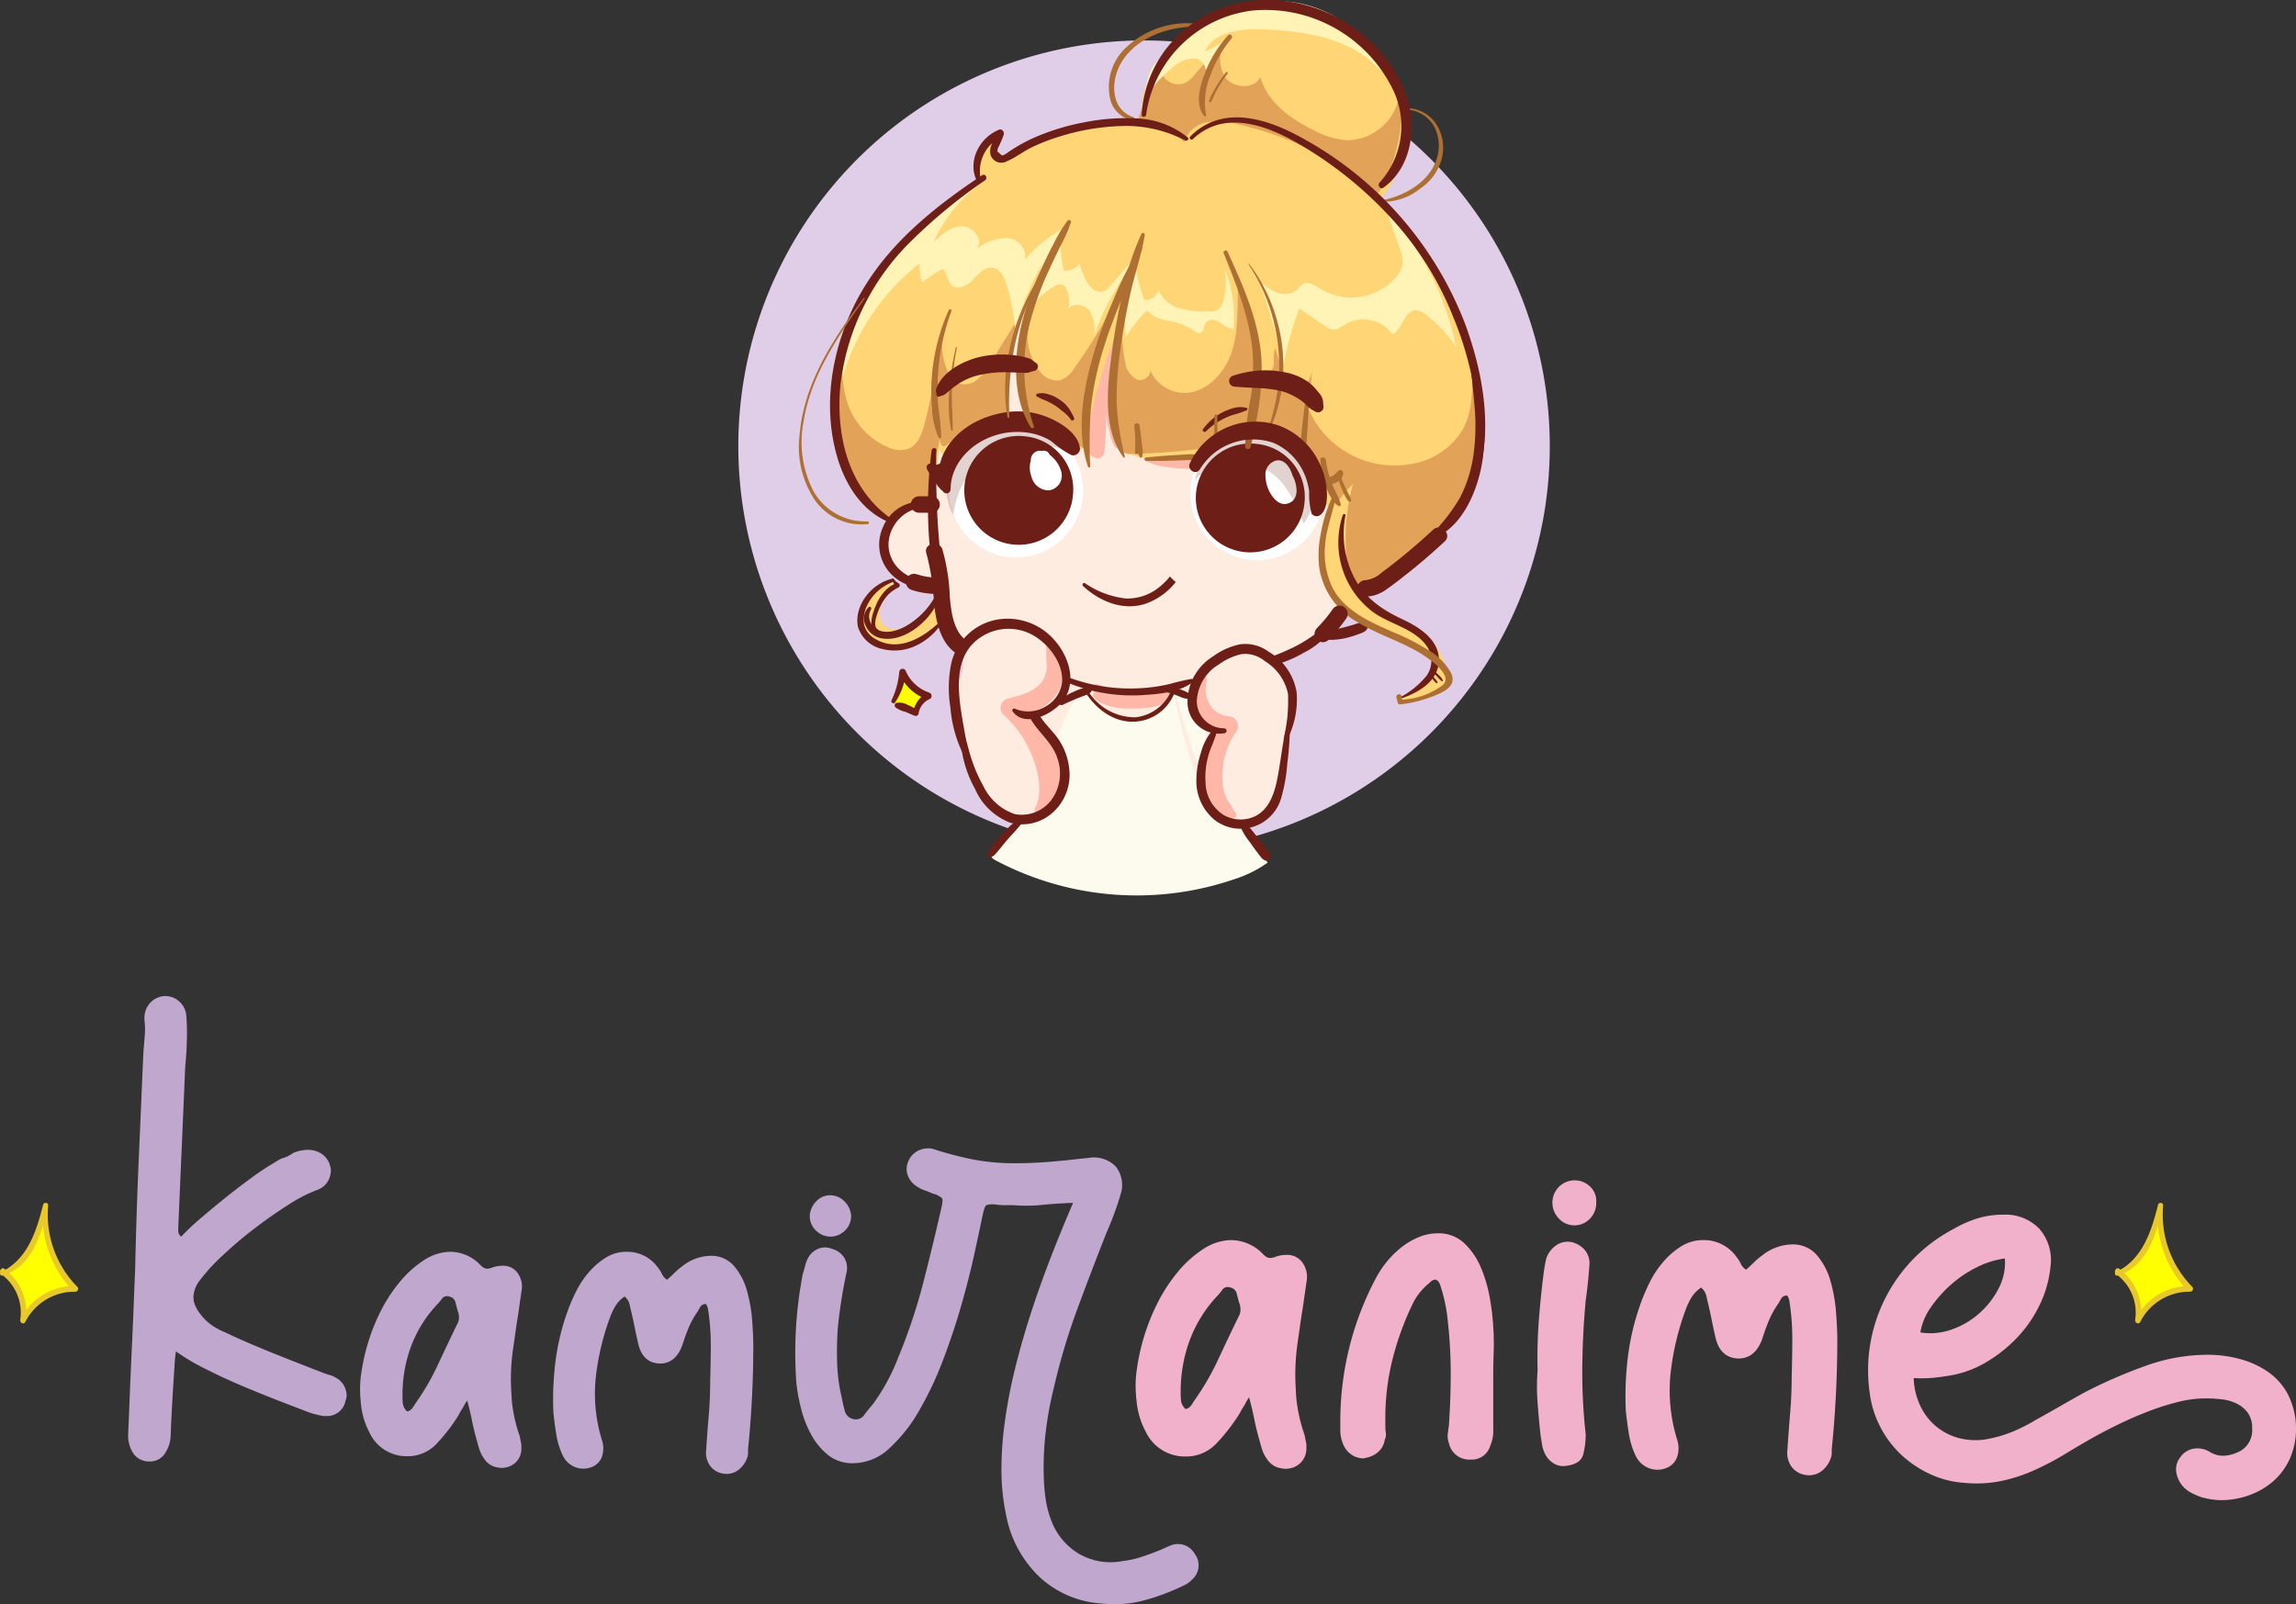 <svg xmlns="http://www.w3.org/2000/svg" xmlns:xlink="http://www.w3.org/1999/xlink" width="286" height="199.885" viewBox="0 0 286 199.885">
  <rect x="0" y="0" width="286" height="199.885" fill="#333333" stroke="none"/>
  <defs>
    <clipPath id="clip-path">
      <rect id="Rectángulo_1610" data-name="Rectángulo 1610" width="101.08" height="111.571" fill="none"/>
    </clipPath>
    <clipPath id="clip-path-3">
      <rect id="Rectángulo_1607" data-name="Rectángulo 1607" width="15.611" height="11.183" fill="none"/>
    </clipPath>
    <clipPath id="clip-path-4">
      <rect id="Rectángulo_1608" data-name="Rectángulo 1608" width="14.85" height="11.735" fill="none"/>
    </clipPath>
    <clipPath id="clip-path-5">
      <rect id="Rectángulo_1611" data-name="Rectángulo 1611" width="286" height="75.773" fill="none"/>
    </clipPath>
  </defs>
  <g id="Grupo_11024" data-name="Grupo 11024" transform="translate(-11 -7.466)">
    <g id="Grupo_11014" data-name="Grupo 11014" transform="translate(102.968 7.466)">
      <g id="Grupo_11013" data-name="Grupo 11013" clip-path="url(#clip-path)">
        <g id="Grupo_11012" data-name="Grupo 11012">
          <g id="Grupo_11011" data-name="Grupo 11011" clip-path="url(#clip-path)">
            <path id="Trazado_1474" data-name="Trazado 1474" d="M101.08,57.9A50.54,50.54,0,1,1,50.54,7.362,50.54,50.54,0,0,1,101.08,57.9" transform="translate(0 -2.321)" fill="#e0cde8"/>
            <path id="Trazado_1475" data-name="Trazado 1475" d="M81,92.506c.071.027-.074-.024,0,0,1.712-.772,2.728-2.175,2.768-2.936-.044-.235-.357-.09-.405-.323-.119-.58.8-1,.7-1.587-.234-1.313-1.186-2.721-.761-3.818a8.892,8.892,0,0,1,1.95-7.912l-.038-.032a5.632,5.632,0,0,1-.575-.6,6.174,6.174,0,0,1-.819-1.4,10.361,10.361,0,0,1-.744-3.094c-.266-2.807.042-5.618-.527-8.4a1.308,1.308,0,0,0-2.367-.31c-.579,1.135-1.173,2.264-1.728,3.411-.238.49-.468.985-.716,1.471a1.309,1.309,0,0,1-.216-.2c-.136-.14-.266-.3-.388-.449a15.269,15.269,0,0,1-2.514-5.387c-.563-1.943-.968-3.928-1.533-5.87-.4-1.386-1.056-4.543-3.146-3.889a1.143,1.143,0,0,0-.829,1.09c.443,3.5,1.338,7.5-.338,10.82a6.912,6.912,0,0,1-2.937,3.131,4.764,4.764,0,0,1-2.151.494,6.567,6.567,0,0,1-2.5-.222c-.668-.316-1.065-1.289-1.358-1.925a13.463,13.463,0,0,1-.849-2.582,35.984,35.984,0,0,1-.751-5.637c-.3-4.028-.312-8.085-.2-12.12a1.111,1.111,0,0,0-1.872-.775C50.05,48.193,49.8,56.279,47.179,63c-.214-.551-.346-1.157-.484-1.619a38.5,38.5,0,0,1-.979-4.093,36.245,36.245,0,0,1-.539-8.267,1.124,1.124,0,0,0-2.077-.562c-2.13,3.314-2.824,7.189-4.076,10.863-1.306,3.83-3.713,6.957-6.237,10.057a.581.581,0,0,0-.461.47,26.72,26.72,0,0,0-.545,5.908,5.637,5.637,0,0,0-2.5,10.483,14.074,14.074,0,0,1,3.409.469c.844-.774.679-2.173.691-1.03.018,1.768.6,2.475.712,4.939.081,1.833.824,2.25,1.732,3.639.047.1.094.2.135.294.056.027.112.058.169.083-.027.049-.053.1-.077.153a4.394,4.394,0,0,1-.972,4.7l-.006.006c0,.119-.005.238-.005.357a26.757,26.757,0,0,0,1.781,8.763c.794,2.265,1.61,4.946,3.528,6.534a4.713,4.713,0,0,0,6.283-.18,5.336,5.336,0,0,0,1.734-3.339,6.847,6.847,0,0,0,0-1.436,1.617,1.617,0,0,0,.336-1.461,14.88,14.88,0,0,0,9.639,3.492,10.32,10.32,0,0,0,6.693-2.752,7.574,7.574,0,0,0,1.007,4.727,5.538,5.538,0,0,0,7.061,1.762c2.429-1.257,2.743-4.17,3.086-6.789a37.946,37.946,0,0,0,.692-4.21,35.4,35.4,0,0,1,.481-4.367c.277-2.031-.918-3.422-2.232-4.737A36.812,36.812,0,0,0,81,92.506" transform="translate(-8.355 -13.613)" fill="#ffece1"/>
            <path id="Trazado_1476" data-name="Trazado 1476" d="M87.031,127.956c-2.24-.225-3.229-2.373-2.707-4.482a.519.519,0,0,0-.858-.514c-2.271,2.358-.809,6.024,1.845,7.1a15.172,15.172,0,0,0-1.189,6.192,6.5,6.5,0,0,0,.868,3.178,3.466,3.466,0,0,0,1.082,1.165,1.906,1.906,0,0,0,1.415.147.525.525,0,0,0,.354-.879c-.242-.262-.372-.646-.6-.943a3.842,3.842,0,0,1-.562-.945,6.873,6.873,0,0,1-.418-2.381,9.865,9.865,0,0,1,1.791-5.82,1.225,1.225,0,0,0-1.018-1.821" transform="translate(-25.961 -38.718)" fill="#ffb7a7"/>
            <path id="Trazado_1477" data-name="Trazado 1477" d="M55.73,132.812a13.726,13.726,0,0,0-.483-2.16,3.5,3.5,0,0,0-.8-1.609,1.46,1.46,0,0,0-1.271-.37,18.38,18.38,0,0,0-2.069-2.918,5.913,5.913,0,0,0,3.872-2.864c.93-1.909.717-4.937-1.4-5.925a.112.112,0,0,0-.166.094,19.964,19.964,0,0,0,.03,2.462,3.5,3.5,0,0,1-.665,2.4c-1.033,1.243-2.741,1.618-4.227,2.025a1.179,1.179,0,0,0-.516,1.955,13.388,13.388,0,0,1,3.774,5.659c.626,1.8,1.144,4.167.208,5.966-.253.487.275,1.106.785.786a4.313,4.313,0,0,0,1.99-3.046.771.771,0,0,0,.787-.316,3.128,3.128,0,0,0,.144-2.145" transform="translate(-15.037 -36.873)" fill="#ffb7a7"/>
            <path id="Trazado_1478" data-name="Trazado 1478" d="M74.341,124.884a2.773,2.773,0,0,0-1.13.027c-.409.1-.808.239-1.221.324a12.225,12.225,0,0,1-2.49.179,15.592,15.592,0,0,1-2.325-.144A4.241,4.241,0,0,1,66.107,125a3.79,3.79,0,0,0-1.278-.5.726.726,0,0,0-.721.721c.032,1.135,1.381,1.728,2.312,2.01a10.755,10.755,0,0,0,3.007.29,10.43,10.43,0,0,0,3.095-.353c.956-.288,2.046-.842,2.053-1.973a.32.32,0,0,0-.233-.306" transform="translate(-20.212 -39.249)" fill="#ffb7a7"/>
            <path id="Trazado_1479" data-name="Trazado 1479" d="M67.991,53.034a51.932,51.932,0,0,0-3.741,9.75,32.564,32.564,0,0,0-.83,5.052c-.147,1.6-.392,3.7.239,5.224.327.789,1.641,1.038,1.863,0a39.927,39.927,0,0,0,.225-5,17.655,17.655,0,0,0,.4,2.334c.11.437.236.874.386,1.3.118.335.281.818.7.848.824.058.28-1.328.179-1.693a20.518,20.518,0,0,1-.614-3.08,24.079,24.079,0,0,1,.088-6.074.373.373,0,0,0-.006-.142c.609-2.727,1.328-5.434,1.951-8.156.112-.488-.609-.853-.848-.357" transform="translate(-19.941 -16.646)" fill="#ffb7a7"/>
            <path id="Trazado_1480" data-name="Trazado 1480" d="M80.692,82.92c-.351-.611-1.119-.669-1.761-.68q-.769-.013-1.537-.064l-1.53-.1a4.843,4.843,0,0,0-.79-.027c-.263.027-.525.064-.787.092a.637.637,0,0,0-.59.448.616.616,0,0,0,.281.69,6.128,6.128,0,0,0,1.529.588c.588.121,1.176.213,1.773.277q.795.084,1.593.131a4.458,4.458,0,0,0,.87-.052,1.154,1.154,0,0,0,.949-.581.728.728,0,0,0,0-.726" transform="translate(-23.228 -25.866)" fill="#ffb7a7"/>
            <path id="Trazado_1481" data-name="Trazado 1481" d="M94.99,71.66c-.062-.785-.114-1.567-.165-2.353-.012-.194-.319-.264-.359-.049a13.992,13.992,0,0,1-.583,2.171c-.248.687-.415,1.4-.639,2.1s-.378,1.417-.589,2.119a7.6,7.6,0,0,0-.516,2.262c.014.6.844,1.054,1.284.532a5.493,5.493,0,0,0,.949-2.151,16.082,16.082,0,0,0,.508-2.379,12.178,12.178,0,0,0,.11-2.249" transform="translate(-29.049 -21.794)" fill="#ffb7a7"/>
            <path id="Trazado_1482" data-name="Trazado 1482" d="M104.526,84.347c-.031-.2-.061-.406-.092-.609q-.09-.6-.18-1.2c-.035-.231-.418-.176-.408.055q.025.606.05,1.213.011.3.024.6a.938.938,0,0,0,.054.365c.041.088.088.175.134.26a.2.2,0,0,0,.357-.047c.029-.094.065-.192.085-.289a1,1,0,0,0-.025-.349" transform="translate(-32.74 -25.977)" fill="#ffb7a7"/>
            <path id="Trazado_1483" data-name="Trazado 1483" d="M97.953,50.117q-.023-.409-.05-.818a21.255,21.255,0,0,0-1.223-6.571A56.069,56.069,0,0,0,87.5,27.437a22.981,22.981,0,0,0-1.973-1.986l-.045-.036a10.523,10.523,0,0,0,1.6-2.192A12.949,12.949,0,0,0,88.61,17.7,14.1,14.1,0,0,0,84.65,7.283C78.957,1.215,68.609-.333,61.674,4.518c-3.26,2.281-6.58,6.723-5.631,10.9a22.372,22.372,0,0,0-9.763,1.156,24.341,24.341,0,0,0-4.718,2.245,8.4,8.4,0,0,1-2.228,1.2,1.744,1.744,0,0,1-1.14-.031c-.309-.14-.746-.611-.456-.983.7-.813-.437-1.986-1.189-1.189a2.379,2.379,0,0,0-.475.737,5.423,5.423,0,0,0-.4,4.037C30.2,26.253,25.162,30.793,21.8,36.523s-4.949,12.565-3.355,19.109a19.576,19.576,0,0,0,5.2,9.3,1.073,1.073,0,0,0,1.034.273c1.2-.331,2.781-2.729,3.893-1.914.9.66,1.1-.261,1.261-1.3.276-1.826.562-3.65.847-5.476.039.072.082.139.119.214a1.085,1.085,0,0,0,1.218.5,2.3,2.3,0,0,0,1.277-1.008c.249-.4.275-.8.735-.866.414-.056,1.028.318,1.439.414a3.241,3.241,0,0,0,1.6.04c1.3-.365,1.693-1.63,1.754-2.835.081-1.627.113-3.237.307-4.857a43.321,43.321,0,0,1,2.916-11.145,66.683,66.683,0,0,0-.711,11.1c.031,1.645-.157,3.7,1.109,4.964a16.657,16.657,0,0,0,2.229,1.647l2.551,1.794a1.153,1.153,0,0,0,1.686-.686A56.534,56.534,0,0,1,53.1,41.21c-.126.826-.24,1.654-.338,2.482a54.625,54.625,0,0,0-.382,6.938c.019,1.874-.234,4.416,1.217,5.862,1.4,1.4,3.7,1.156,5.5,1.159,2.451,0,4.9.033,7.351.049a2.884,2.884,0,0,0,2.46-.816,2.973,2.973,0,0,0,.548-1.056,9.182,9.182,0,0,0,1.261.566c1.8.731,3.708,1.3,5,2.838.69.822,1.242,1.754,1.882,2.615.737.991,1.582,1.907,2.342,2.883a.876.876,0,0,0,1.064.137c1.96-1.313,3.79-2.946,6.316-2.41a6.174,6.174,0,0,1,4.416,3.574,1.023,1.023,0,0,0,1.595.2c4.612-4.434,4.953-10.19,4.62-16.117" transform="translate(-5.619 -0.52)" fill="#ffd576"/>
            <path id="Trazado_1484" data-name="Trazado 1484" d="M18.972,60.752a15.454,15.454,0,0,0-.029,8.237,9.119,9.119,0,0,0,5.379,5.979,3.337,3.337,0,0,0,2.312.112c1.183-.469,1.684-1.842,2.011-3.071a57.6,57.6,0,0,0,1.594-8.56,25.011,25.011,0,0,0,.068,9.307,5.351,5.351,0,0,1,.168,1.552,5.754,5.754,0,0,1-.312,1.191,14.8,14.8,0,0,0-.607,6.358A6.06,6.06,0,0,0,26.2,82.7a6.366,6.366,0,0,1-1.513.816,3.178,3.178,0,0,1-2.453-.552,9.959,9.959,0,0,1-3.719-5.2c-1.693-4.663-1.62-9.944.458-17.015" transform="translate(-5.461 -19.154)" fill="#e2a359"/>
            <path id="Trazado_1485" data-name="Trazado 1485" d="M53.338,51.458a23.231,23.231,0,0,0-1.253,5.6,7.815,7.815,0,0,0,1.535,5.411,2.685,2.685,0,0,0,2.525,1.146,3.343,3.343,0,0,0,1.743-1.476,63.353,63.353,0,0,0,4.955-8.037c-2.513,5.718-4.46,11.965-3.544,18.143a21.325,21.325,0,0,0-5.946-3.035,2.164,2.164,0,0,1-1.032-.549,2.063,2.063,0,0,1-.364-.927,34.525,34.525,0,0,1-.975-6.725c-.028-2.269.42-4.6,2.355-9.555" transform="translate(-16.073 -16.223)" fill="#e2a359"/>
            <path id="Trazado_1486" data-name="Trazado 1486" d="M36.528,59.255a8.166,8.166,0,0,0,.664,4.511A2.878,2.878,0,0,0,38.246,65.1a2.363,2.363,0,0,0,2.514-.288,6.95,6.95,0,0,0,1.681-2.065l4.593-7.423a29.546,29.546,0,0,0-2.375,13.817,21.181,21.181,0,0,0-7.571,3.713c-.164.126-.379.261-.561.164a.528.528,0,0,1-.208-.3,18.5,18.5,0,0,1,.209-13.468" transform="translate(-11.082 -17.443)" fill="#e2a359"/>
            <path id="Trazado_1487" data-name="Trazado 1487" d="M69.554,53.313a21.41,21.41,0,0,0,.071,7.928,2.815,2.815,0,0,0,1.46,2.082c.826.309,1.959-.552,1.557-1.337a4.75,4.75,0,0,0,3.951,2.987c2.961.253,5.48-2.408,6.351-5.25s.579-5.889.765-8.856l2.572,11.086a1.28,1.28,0,0,0,.218.543c.482.58,1.452-.113,1.583-.857s-.1-1.562.255-2.229a14.3,14.3,0,0,0,1.582,3.974,2,2,0,0,0,.618.731,1.483,1.483,0,0,0,1.89-.578,4.315,4.315,0,0,0,.549-2.088l-.959,10.3a6.007,6.007,0,0,0-6.1-2.943,2.472,2.472,0,0,0-2.095,1.49,2,2,0,0,1-.246.739,1.206,1.206,0,0,1-.77.341,81.341,81.341,0,0,1-12.533,1.22,1.353,1.353,0,0,1-.837-.167,1.331,1.331,0,0,1-.416-.748c-1.554-5.344-1.451-11.157.531-18.366" transform="translate(-21.424 -16.037)" fill="#e2a359"/>
            <path id="Trazado_1488" data-name="Trazado 1488" d="M102.7,71.272a11.652,11.652,0,0,0,13.135,7.748,9.138,9.138,0,0,0,6.451-4.349c1.2-2.218,1.18-4.869,1.129-7.391a23.419,23.419,0,0,1-.745,14.216c-.929,2.418-1.447,4.69-3.745,5.887-2.947,3.63-7.662,7.568-10.081,7.236s-1.141-11.22-2.506-9.2c-.253-.8.388-1.249.135-2.053a1.021,1.021,0,0,0-.342-.581c-.192-.127-.52-.049-.545.179-.2-1.3-.47-2.72-1.5-3.533-.393-.31-.867-.5-1.264-.809a3.726,3.726,0,0,1-1.277-2.955,12.615,12.615,0,0,1,1.154-4.4" transform="translate(-32.015 -21.211)" fill="#e2a359"/>
            <path id="Trazado_1489" data-name="Trazado 1489" d="M76.454,8.826a2.168,2.168,0,0,0-.6,2.809,2.167,2.167,0,0,0,2.771.754,4.186,4.186,0,0,0,1.128-1.022L83.8,6.686a4.559,4.559,0,0,0-.322,4.99c1.012,1.454,3.616,1.618,4.419.038.889,3.142,3.812,5.266,6.758,6.674a10.623,10.623,0,0,0,3.919,1.191,6.618,6.618,0,0,0,6.7-6.616A20.32,20.32,0,0,1,102.16,26.87a5.409,5.409,0,0,0-2.4-2.794A41.4,41.4,0,0,0,85.128,17.6a9.138,9.138,0,0,0-3.883-.242,3.636,3.636,0,0,0-2.839,2.411,9.984,9.984,0,0,0-5.871-2.46,42.331,42.331,0,0,1,3.919-8.484" transform="translate(-22.869 -2.108)" fill="#e2a359"/>
            <path id="Trazado_1490" data-name="Trazado 1490" d="M76.676,7.579A17.763,17.763,0,0,1,90.71.213c5.483.068,10.946,3.569,12.693,8.767-3.467-4.072-9.318-5.038-14.661-5.254-2.753-.112-6.081.233-7.313,2.7a7.5,7.5,0,0,0,2.47-1.4,21.2,21.2,0,0,0-2.64,4.53c.678-.677.015-1.962-.921-2.165a3.432,3.432,0,0,0-2.644.876,14.058,14.058,0,0,0-3.782,4.221c.1-2.857,1.289-5.663,2.764-4.911" transform="translate(-23.303 -0.067)" fill="#fff4b6"/>
            <path id="Trazado_1491" data-name="Trazado 1491" d="M36.626,32.9a29.592,29.592,0,0,0-17.66,24.517,27.689,27.689,0,0,1,9.6-14.222,6.548,6.548,0,0,0,.306,2.385,15.624,15.624,0,0,1,2.545-1.684c.634.47.556,1.511,1.15,2.031.751.657,1.921.031,2.612-.689s1.463-1.623,2.453-1.5c1.007.129,1.532,1.248,1.819,2.222A27.52,27.52,0,0,1,40.461,51.3a41.954,41.954,0,0,1,6.183-12.563,16.538,16.538,0,0,0-5.059,4.1c.572-1.24-.718-2.688-2.078-2.814a6.51,6.51,0,0,0-3.8,1.311c.861-1.078-.454-2.768-1.834-2.767s-2.532,1-3.543,1.936a18.368,18.368,0,0,1,6.3-7.613" transform="translate(-5.98 -10.372)" fill="#fff4b6"/>
            <path id="Trazado_1492" data-name="Trazado 1492" d="M94.721,47.05A7.3,7.3,0,0,0,97,48.548a2.481,2.481,0,0,0,2.56-.444,3.787,3.787,0,0,1,.6-.622c.683-.44,1.535.139,2.216.582a7.4,7.4,0,0,0,9.329-1.342,3.38,3.38,0,0,0,.915-1.945,4.4,4.4,0,0,0-.339-1.643l-1.664-4.83A35.836,35.836,0,0,1,119.28,55.35a15.048,15.048,0,0,0-3.857-4.121,2.1,2.1,0,0,0-1.111-.494c-1.463-.054-1.656,2.321-2.958,2.989a4.534,4.534,0,0,0-5.817-1.285c-.537.316-1.078.766-1.7.689a2.176,2.176,0,0,1-.92-.438l-3.163-2.182a39.168,39.168,0,0,0-1.968,7.034A97.359,97.359,0,0,0,94.721,47.05" transform="translate(-29.863 -12.077)" fill="#fff4b6"/>
            <path id="Trazado_1493" data-name="Trazado 1493" d="M71.634,48.2a19.062,19.062,0,0,0,1.1,4.341,1.513,1.513,0,0,0,1.732-1.245,4.117,4.117,0,0,0,2.7,2.316,12.172,12.172,0,0,0,3.643.383,2.186,2.186,0,0,0,.935-.133,1.982,1.982,0,0,0,.913-1.438,9.014,9.014,0,0,0,.086-3.733,15.874,15.874,0,0,1,1.1,7.512,3.822,3.822,0,0,1-1.679-.844c-.54-.333-1.347-.483-1.732.023a2.8,2.8,0,0,0-.3.816c-.1.276-.322.558-.613.533a.873.873,0,0,1-.418-.205,7.616,7.616,0,0,0-2.581-1.209c-1.072-.273-2.282-.349-3.075-1.12-.111-.108-.238-.238-.392-.219a.466.466,0,0,0-.255.164,16.909,16.909,0,0,0-2.355,3.048,18.652,18.652,0,0,1,1.194-8.99" transform="translate(-22.166 -15.195)" fill="#fff4b6"/>
            <path id="Trazado_1494" data-name="Trazado 1494" d="M56.452,43.966a27.568,27.568,0,0,0,.511,3.629,2.355,2.355,0,0,0,1.982-.905,6.792,6.792,0,0,0,1.088,2.576,1.818,1.818,0,0,0,1.636.975,2.06,2.06,0,0,0,1.093-.791l3.53-4.027C64.109,48.7,61.9,52.031,60.709,55.784a4.9,4.9,0,0,0-.514-3.144c-.621-.887-2.182-1.141-2.718-.2a3.787,3.787,0,0,0-.168-2.462,1.123,1.123,0,0,0-.47-.594,1.238,1.238,0,0,0-1.134.191,8.5,8.5,0,0,0-3.682,4.284l2.027-6.53a5.874,5.874,0,0,1,2.4-3.365" transform="translate(-16.402 -13.861)" fill="#fff4b6"/>
            <path id="Trazado_1495" data-name="Trazado 1495" d="M57.588,132.613a19.43,19.43,0,0,1,2-4.92,4.768,4.768,0,0,1,1.159-1.458,1.928,1.928,0,0,1,1.76-.37q-1.917,4.208-3.652,8.495a7.151,7.151,0,0,0-1.269-1.746" transform="translate(-18.156 -39.656)" fill="#fdfbee"/>
            <path id="Trazado_1496" data-name="Trazado 1496" d="M79.513,125.984l2.054-.253c-.094-.126-.26.081-.27.238a5.314,5.314,0,0,0,1.324,3.854,2.424,2.424,0,0,1,.392.506,1.943,1.943,0,0,1,.15.546l.3,1.774a.823.823,0,0,1-.193.795l-.974,1.4c-1.107-2.955-2-5.99-2.787-8.858" transform="translate(-25.068 -39.628)" fill="#fdfbee"/>
            <path id="Trazado_1497" data-name="Trazado 1497" d="M82.387,111.96l.234-3.819" transform="translate(-25.975 -34.094)" fill="#fdfbee"/>
            <path id="Trazado_1498" data-name="Trazado 1498" d="M68.915,126.119c-.3,1.993,3.069,12.358,3.892,14.2s3.07,3.194,4.9,2.347a22.59,22.59,0,0,0,2.7,4.578,14.922,14.922,0,0,1-4.186,2.077A37.535,37.535,0,0,1,46.5,146.95c-.312-.168-.67-.439-.6-.785a.834.834,0,0,1,.2-.345l2.242-2.668a2.654,2.654,0,0,1,.679-.637,3.1,3.1,0,0,1,.791-.264,7.367,7.367,0,0,0,4.375-2.966,5.479,5.479,0,0,0,.522-5.158c1.167,1.1,2.379-7.846,3.749-7.006s2.738,2.657,4.329,2.509c3.986-.373,3.994-.639,6.115-3.511" transform="translate(-14.47 -39.762)" fill="#fdfbee"/>
            <path id="Trazado_1499" data-name="Trazado 1499" d="M55.046,85.431a8.341,8.341,0,1,1-8.341-8.341,8.341,8.341,0,0,1,8.341,8.341" transform="translate(-12.095 -24.305)" fill="#fff"/>
            <path id="Trazado_1500" data-name="Trazado 1500" d="M98.9,85.918a8.341,8.341,0,1,1-8.341-8.341A8.341,8.341,0,0,1,98.9,85.918" transform="translate(-25.921 -24.458)" fill="#fff"/>
            <path id="Trazado_1501" data-name="Trazado 1501" d="M107.731,89.776a30.545,30.545,0,0,0-1.224,6.02,10.241,10.241,0,0,0,1.223,5.936c2.034,3.392,6.222,4.642,9.833,6.258a6.154,6.154,0,0,1,2.071,1.319,2.357,2.357,0,0,1,.62,2.273,3.073,3.073,0,0,1-.962,1.256,11.6,11.6,0,0,1-3.165,1.975,6.793,6.793,0,0,0,4.753-1.293,2.3,2.3,0,0,0,.722-.78,2.181,2.181,0,0,0,.169-1.089,7.306,7.306,0,0,0-3.064-5.131,34.892,34.892,0,0,0-5.353-3.037,7.707,7.707,0,0,1-2.953-2.32,7.359,7.359,0,0,1-1.005-3.3,26.062,26.062,0,0,1,.743-9.823A20.549,20.549,0,0,0,107.1,92" transform="translate(-33.57 -27.757)" fill="#ffd576"/>
            <path id="Trazado_1502" data-name="Trazado 1502" d="M24.778,108.972a2.432,2.432,0,0,0,.243,2.27,2.207,2.207,0,0,0,1.806.6,5.6,5.6,0,0,0,3.543-1.715,11.483,11.483,0,0,0,2.2-3.345,5.96,5.96,0,0,0,.392,3.665,16.576,16.576,0,0,1-4.351,2.9,5.675,5.675,0,0,1-4.226.134,3.513,3.513,0,0,1-2.226-3.384,4.93,4.93,0,0,1,1.759-2.933c.553-.523,1.454-1.314,2.23-1.1-.1.948-1.082,1.917-1.368,2.9" transform="translate(-6.982 -33.43)" fill="#ffd576"/>
            <path id="Trazado_1503" data-name="Trazado 1503" d="M76.887,153.645h0l-.046.008.019,0,.023,0" transform="translate(-24.227 -48.44)" fill="#ddcca6"/>
            <path id="Trazado_1504" data-name="Trazado 1504" d="M77.819,4.252a11.091,11.091,0,0,0-8.485,3.2,6.721,6.721,0,0,0-1.694,6.525,3.558,3.558,0,0,0,2.69,2.36.208.208,0,0,0,.111-.4c-2.855-.965-2.83-4.473-1.559-6.7,1.742-3.056,5.581-4.492,8.937-4.574a.2.2,0,0,0,0-.4" transform="translate(-21.236 -1.339)" fill="#ad6f32"/>
            <path id="Trazado_1505" data-name="Trazado 1505" d="M120.182,19.854a4.164,4.164,0,0,1,3.582,2.213,5.251,5.251,0,0,1,.016,4.555c-1.052,2.4-3.771,3.938-6.221,4.463-.148.032-.1.242.034.252a7.357,7.357,0,0,0,4.393-1.651A6.478,6.478,0,0,0,124.56,26.3a5.414,5.414,0,0,0-.634-4.705,4.443,4.443,0,0,0-3.744-1.921.092.092,0,0,0,0,.184" transform="translate(-37.034 -6.201)" fill="#ad6f32"/>
            <path id="Trazado_1506" data-name="Trazado 1506" d="M73.5,104.915a8.374,8.374,0,0,1-1.621,1.545,6.23,6.23,0,0,1-3.9,1.185,11.135,11.135,0,0,1-5.057-1.906c-.216-.132-.415.2-.24.358,2.083,1.923,4.975,3.133,7.8,2.2a8.273,8.273,0,0,0,3.748-2.7,8.158,8.158,0,0,1-.729-.683" transform="translate(-19.742 -33.077)" fill="#6d1e16"/>
            <path id="Trazado_1507" data-name="Trazado 1507" d="M54.08,79.493c-.177-1.785-2.216-3.12-3.724-3.78a9.866,9.866,0,0,0-5.037-.805c-3.178.347-6.467,1.96-8.052,4.857a5.609,5.609,0,0,0-.294,4.933.5.5,0,0,0,.984-.133c.031-3.165,2.483-5.7,5.374-6.658a9.091,9.091,0,0,1,4.9-.277,7.353,7.353,0,0,1,2.3.963,13.01,13.01,0,0,0,2.482,1.712.847.847,0,0,0,1.067-.813" transform="translate(-11.519 -23.599)" fill="#6d1e16"/>
            <path id="Trazado_1508" data-name="Trazado 1508" d="M105.2,86.019a1.8,1.8,0,0,0,1.725,1.26,1.876,1.876,0,0,0,1.126-.472c.305-.255.637-.833.328-1.2a.323.323,0,0,0-.31-.081.47.47,0,0,0-.282.2c-.043.054.06-.058-.021.024-.022.023-.042.047-.065.069-.1.1-.188.2-.287.292-.023.023-.049.042-.073.064s.058-.036-.014.01a1.655,1.655,0,0,1-.186.11c-.036.019-.076.034-.015.01-.031.012-.062.023-.092.033-.069.022-.139.036-.209.052l-.1.019c-.045.01.058,0-.023,0-.066,0-.132,0-.2,0-.112,0,.057.018-.054-.007-.033-.006-.065-.013-.1-.022a1.833,1.833,0,0,1-.189-.06,1.264,1.264,0,0,1-.565-.477.221.221,0,0,0-.4.168" transform="translate(-33.164 -26.962)" fill="#ad6f32"/>
            <path id="Trazado_1509" data-name="Trazado 1509" d="M91.151,80.778a6.781,6.781,0,1,0,5.885,7.305,6.636,6.636,0,0,0-5.885-7.305m4.31,7.168a1.342,1.342,0,0,1-.289.169c-.023.009-.048.015-.072.024,0,0,0,0-.012.008a1.574,1.574,0,0,1-.247.079c-.873.207-1.565-.517-1.982-1.183a4.575,4.575,0,0,1-.687-2.3,1.8,1.8,0,0,1,1.346-1.906c.945-.175,1.586.7,1.886,1.469.051.131.1.269.143.407a4.2,4.2,0,0,1,.5,1.828,1.919,1.919,0,0,1-.262,1.054,1.2,1.2,0,0,1-.318.351" transform="translate(-26.509 -25.46)" fill="#6d1e16"/>
            <path id="Trazado_1510" data-name="Trazado 1510" d="M49.029,79.4A6.781,6.781,0,1,0,54.915,86.7,6.636,6.636,0,0,0,49.029,79.4m2.924,6.723A2.225,2.225,0,0,1,49.738,84.4a3.166,3.166,0,0,1-.075-2c0-.017,0-.036,0-.053a1.167,1.167,0,0,1,.924-1.146,1.255,1.255,0,0,1,.466.016.779.779,0,0,1,.818.235.68.68,0,0,1,.129.231,3.975,3.975,0,0,1,1.446,2.063,1.916,1.916,0,0,1-.094,1.328,1.831,1.831,0,0,1-1.4,1.042" transform="translate(-13.228 -25.025)" fill="#6d1e16"/>
            <path id="Trazado_1511" data-name="Trazado 1511" d="M84.888,77.107a8.348,8.348,0,0,1,2.353-1.645,6.983,6.983,0,0,1,1.309-.494c.475-.128.915-.308,1.378-.469.145-.051.179-.3,0-.33a3.3,3.3,0,0,0-1.552.014,8.086,8.086,0,0,0-1.5.582,7.069,7.069,0,0,0-2.356,2.06c-.162.212.184.468.364.281" transform="translate(-26.635 -23.357)" fill="#6d1e16"/>
            <path id="Trazado_1512" data-name="Trazado 1512" d="M58.9,74.6a7.492,7.492,0,0,0-.7-1.237,4.2,4.2,0,0,0-1.117-1.028,4.424,4.424,0,0,0-1.332-.645,3.918,3.918,0,0,0-.686-.149,3.155,3.155,0,0,0-.742.061.2.2,0,0,0-.047.357c.188.084.363.19.548.281s.4.149.594.241a10.983,10.983,0,0,1,1.173.632c.368.234.676.533,1.026.79a4.256,4.256,0,0,1,.883.932.232.232,0,0,0,.4-.234" transform="translate(-17.083 -22.551)" fill="#6d1e16"/>
            <path id="Trazado_1513" data-name="Trazado 1513" d="M40.621,129.129c-.448-4.432-3.025-11.417,1.865-14.379a6.226,6.226,0,0,1,6.256-.131c1.934,1.077,3.724,3.372,3.669,5.678a4,4,0,0,1-2.1,3.238,4.11,4.11,0,0,1-3.815.246c-.184-.077-.375.184-.262.341,1.556,2.171,5.13.268,6.326-1.356,1.732-2.352.644-5.565-1.146-7.557a7.721,7.721,0,0,0-7.22-2.494,7.167,7.167,0,0,0-5.6,5.444,15.24,15.24,0,0,0-.105,5.488A16.149,16.149,0,0,0,40,129.3c.152.279.66.168.626-.17" transform="translate(-12.07 -35.492)" fill="#6d1e16"/>
            <path id="Trazado_1514" data-name="Trazado 1514" d="M86.286,127.682a3.4,3.4,0,0,1-3.415-3.341,5.632,5.632,0,0,1,2.755-4.623,7.9,7.9,0,0,1,2.747-1.268,3.814,3.814,0,0,1,2.972.865,6.215,6.215,0,0,1,2.887,4.1,20.292,20.292,0,0,1-.538,5.552c-.038.234.286.419.414.174a11.129,11.129,0,0,0,1.205-5.883,7.176,7.176,0,0,0-3.5-5.12,4.858,4.858,0,0,0-3.56-.92,8.6,8.6,0,0,0-3.335,1.489,6.7,6.7,0,0,0-3.207,5.732,3.925,3.925,0,0,0,4.653,3.845.307.307,0,0,0-.081-.6" transform="translate(-25.759 -36.937)" fill="#6d1e16"/>
            <path id="Trazado_1515" data-name="Trazado 1515" d="M82.506,24.07c3.846-3.668,9.085-1.781,13.107.541a48.7,48.7,0,0,1,11.377,9.067,39.583,39.583,0,0,1,7.922,12.486,41.663,41.663,0,0,1,3.155,13.577c.161,5.185-1.412,10.124-5.242,13.738-.116.109.054.273.173.173,7.9-6.64,6.646-17.78,3.441-26.513A44.623,44.623,0,0,0,96.408,24.086C92,21.579,86.276,19.62,82.178,23.742a.232.232,0,0,0,.328.328" transform="translate(-25.887 -6.733)" fill="#6d1e16"/>
            <path id="Trazado_1516" data-name="Trazado 1516" d="M73.932,14.293A15.21,15.21,0,0,1,87.332,1.3a17.659,17.659,0,0,1,17.344,9.866A10.453,10.453,0,0,1,103,22.763c-.286.316.094.9.481.624,3.2-2.264,4.083-6.69,3.2-10.34a17.063,17.063,0,0,0-6.8-9.517C93.594-1,84.811-1.411,78.727,3.692a14.871,14.871,0,0,0-5.346,10.6c-.016.359.512.344.55,0" transform="translate(-23.135 0)" fill="#6d1e16"/>
            <path id="Trazado_1517" data-name="Trazado 1517" d="M87.425,6.388a15.042,15.042,0,0,0-2.95,4.842c-.581,1.6-1.194,3.731-.04,5.213.1.128.289-.013.255-.149a8.561,8.561,0,0,1,.571-5.018A15.023,15.023,0,0,1,87.84,6.8c.239-.286-.161-.7-.415-.415" transform="translate(-26.415 -1.984)" fill="#ad6f32"/>
            <path id="Trazado_1518" data-name="Trazado 1518" d="M87.736,13.159a15.694,15.694,0,0,0-1.176,1.7q-.265.443-.5.9a4.737,4.737,0,0,0-.414.95.135.135,0,0,0,.246.1c.173-.282.288-.6.434-.9s.314-.612.487-.909a15.375,15.375,0,0,1,1.133-1.682c.092-.12-.116-.283-.211-.163" transform="translate(-27.001 -4.135)" fill="#ad6f32"/>
            <path id="Trazado_1519" data-name="Trazado 1519" d="M88.285,45.908c1.528,3.8,3.1,7.694,3.558,11.8a24.274,24.274,0,0,1-.18,6.158,34.946,34.946,0,0,0-.7,6.131.344.344,0,0,0,.672.091c.964-4,1.772-8.393,1.2-12.515-.577-4.177-2.343-8.062-4.075-11.866-.122-.267-.592-.075-.48.2" transform="translate(-27.829 -14.369)" fill="#ad6f32"/>
            <path id="Trazado_1520" data-name="Trazado 1520" d="M71.418,42.492a30.707,30.707,0,0,0-2.287,7.118,71.126,71.126,0,0,0-1.346,7.237c-.564,4.23-1.354,9.79,1.365,13.473a.1.1,0,0,0,.19-.08,35.144,35.144,0,0,1-1.02-6.578,42.335,42.335,0,0,1,.509-7.048c.325-2.325.743-4.642,1.26-6.932.528-2.342,1.35-4.651,1.732-7.02.037-.227-.277-.407-.4-.169" transform="translate(-21.195 -13.361)" fill="#ad6f32"/>
            <path id="Trazado_1521" data-name="Trazado 1521" d="M72.53,80.719a8.112,8.112,0,0,0,.253-1.665A11.165,11.165,0,0,0,72.7,77.37a.353.353,0,0,0-.342-.342.344.344,0,0,0-.342.342c.077.663.173,1.324.264,1.984l.134.964a1.882,1.882,0,0,0,.3.919.155.155,0,0,0,.279-.036,1.82,1.82,0,0,0,.064-.933q-.06-.5-.121-1c-.08-.663-.157-1.325-.251-1.986l-.66.181a10.7,10.7,0,0,1,.118,1.593c0,.538.011,1.072-.032,1.608-.02.241.364.29.42.057" transform="translate(-22.703 -24.285)" fill="#ad6f32"/>
            <path id="Trazado_1522" data-name="Trazado 1522" d="M74.142,83.5c1.111-.006,2.223,0,3.335-.044l1.668-.06a5.248,5.248,0,0,0,1.593-.236.2.2,0,0,0,0-.389,5.175,5.175,0,0,0-1.593-.09l-1.668.1c-1.114.065-2.224.172-3.335.27a.226.226,0,0,0,0,.452" transform="translate(-23.306 -26.062)" fill="#ad6f32"/>
            <path id="Trazado_1523" data-name="Trazado 1523" d="M86.607,75.6q-.01.809-.021,1.619l-.01.794a6.8,6.8,0,0,0,.05.826.153.153,0,0,0,.305,0,7.087,7.087,0,0,0,.053-.826c0-.264,0-.529-.008-.794q-.007-.809-.015-1.619a.177.177,0,0,0-.354,0" transform="translate(-27.295 -23.782)" fill="#ad6f32"/>
            <path id="Trazado_1524" data-name="Trazado 1524" d="M69.733,44.968a40.353,40.353,0,0,0-3.286,6.5,54.183,54.183,0,0,0-2.5,6.783c-1.291,4.415-2.2,9.592-.694,14.058a.141.141,0,0,0,.276-.038,61.718,61.718,0,0,1,.055-6.892A37.342,37.342,0,0,1,65,58.161c.649-2.218,1.479-4.373,2.343-6.514a68.7,68.7,0,0,0,2.67-6.56.154.154,0,0,0-.279-.118" transform="translate(-19.694 -14.155)" fill="#ad6f32"/>
            <path id="Trazado_1525" data-name="Trazado 1525" d="M56.952,40.1a17.171,17.171,0,0,0-1.764,2.945c-.589,1.094-1.127,2.216-1.637,3.348a36.271,36.271,0,0,0-2.332,6.59c-.975,4.173-1.187,9.151,1.161,12.923.117.188.44.069.368-.155a22.9,22.9,0,0,1-.475-13,39.781,39.781,0,0,1,2.305-6.369c.464-1.026.963-2.036,1.448-3.051a18.892,18.892,0,0,0,1.332-2.993c.062-.223-.246-.431-.408-.238" transform="translate(-15.93 -12.62)" fill="#ad6f32"/>
            <path id="Trazado_1526" data-name="Trazado 1526" d="M53.159,49.525C49.69,54.7,47.778,61.378,48.828,67.6c.023.137.243.1.24-.032a36.633,36.633,0,0,1,.75-9.3,31.282,31.282,0,0,1,3.446-8.686c.04-.068-.062-.127-.105-.062" transform="translate(-15.304 -15.605)" fill="#ad6f32"/>
            <path id="Trazado_1527" data-name="Trazado 1527" d="M35.622,31.861c-6.151,4.1-12,8.8-15.528,15.438-3.158,5.946-4.435,13.23-2.483,19.777.972,3.258,2.918,6.419,6.106,7.878a.294.294,0,0,0,.3-.507C18.86,70.6,17.394,64.126,17.98,57.986a29.946,29.946,0,0,1,8.793-17.9,65.343,65.343,0,0,1,9.22-7.594c.382-.267.027-.9-.37-.633" transform="translate(-5.26 -10.025)" fill="#6d1e16"/>
            <path id="Trazado_1528" data-name="Trazado 1528" d="M37.29,56.371a24.928,24.928,0,0,0-2.073,7.857,23.623,23.623,0,0,0-.023,4.216,10.147,10.147,0,0,0,.833,3.836.173.173,0,0,0,.319-.087,36.219,36.219,0,0,0-.379-3.889,29.262,29.262,0,0,1-.024-3.936,27.782,27.782,0,0,1,1.67-7.861c.068-.186-.242-.32-.324-.136" transform="translate(-11.07 -17.745)" fill="#ad6f32"/>
            <path id="Trazado_1529" data-name="Trazado 1529" d="M39.165,63.227a32.123,32.123,0,0,0-.779,5.116,17.756,17.756,0,0,0,.192,5.171.1.1,0,0,0,.2-.027c.025-1.683-.164-3.359-.1-5.046a31.87,31.87,0,0,1,.616-5.177c.017-.084-.11-.12-.129-.036" transform="translate(-12.072 -19.919)" fill="#ad6f32"/>
            <path id="Trazado_1530" data-name="Trazado 1530" d="M43.671,29.026A4.7,4.7,0,0,1,46.333,23.8l-.7-.539c-.192.989-1.091,1.88-.675,2.95a1.4,1.4,0,0,0,1.967.661c1.084-.448,2.056-1.23,3.121-1.745A24.97,24.97,0,0,1,53.6,23.755a28.668,28.668,0,0,1,7.683-1.28,15.882,15.882,0,0,1,7.878,1.807c.231.117.527-.2.3-.384a10.711,10.711,0,0,0-6.207-2.362,26.613,26.613,0,0,0-6.677.479,28.692,28.692,0,0,0-6.508,2.031,21.205,21.205,0,0,0-2.836,1.6c-.238.155-.642.511-.924.488l-.558-.493a1.2,1.2,0,0,1,.14-.551,11.253,11.253,0,0,0,.666-1.569c.07-.318-.225-.731-.587-.587-2.407.96-3.957,3.845-2.809,6.31.145.312.56.073.514-.216" transform="translate(-13.484 -6.775)" fill="#6d1e16"/>
            <path id="Trazado_1531" data-name="Trazado 1531" d="M102.793,73.265c-.142,1.133-.285,2.264-.4,3.4-.057.567-.122,1.133-.171,1.7-.023.261-.034.523-.048.785a2.13,2.13,0,0,0,.025.857.272.272,0,0,0,.491.064,1.949,1.949,0,0,0,.172-.789c.032-.261.066-.522.092-.785.056-.587.085-1.178.127-1.765.081-1.155.135-2.31.189-3.466.014-.314-.44-.3-.477,0" transform="translate(-32.203 -23.027)" fill="#ad6f32"/>
            <path id="Trazado_1532" data-name="Trazado 1532" d="M111.787,113.326h-.275l.3.127c-.379-.448-1.14-.062-1.589.073-.489.146-.982.286-1.478.405-.472.114-.939.241-1.412.351-.33.077-1.047.256-.926.729.117.455.9.429,1.257.407a9.149,9.149,0,0,0,1.53-.209,12.675,12.675,0,0,0,1.471-.443c.454-.168,1.309-.385,1.272-1.009l-.127.3c.066-.064.131-.128.2-.192a.321.321,0,0,0-.225-.542" transform="translate(-33.545 -35.702)" fill="#6d1e16"/>
            <path id="Trazado_1533" data-name="Trazado 1533" d="M105.88,83.56a12.416,12.416,0,0,0,.607,3.057,10.8,10.8,0,0,0,.611,1.425,4.9,4.9,0,0,0,.4.657,2.809,2.809,0,0,0,.577.559c.151.119.41.015.347-.2a6.829,6.829,0,0,0-.528-1.311,13.5,13.5,0,0,1-.6-1.349,11.69,11.69,0,0,1-.724-2.836c-.052-.426-.717-.447-.684,0" transform="translate(-33.381 -26.241)" fill="#ad6f32"/>
            <path id="Trazado_1534" data-name="Trazado 1534" d="M109.141,87.137q.24.718.546,1.41.149.339.315.67a1.94,1.94,0,0,0,.188.336c.079.1.159.2.24.3a.191.191,0,0,0,.316-.184c-.045-.12-.085-.242-.131-.361a2.835,2.835,0,0,0-.167-.32q-.172-.313-.327-.635-.316-.649-.568-1.327c-.094-.254-.5-.151-.412.114" transform="translate(-34.406 -27.39)" fill="#ad6f32"/>
            <path id="Trazado_1535" data-name="Trazado 1535" d="M103.756,113.63a20.385,20.385,0,0,1-3.5,2.474c-.622.338-1.267.633-1.918.918q-.438.191-.885.364a2.258,2.258,0,0,0-.779.453.4.4,0,0,0,.2.687,2.029,2.029,0,0,0,1.02-.075c.342-.1.676-.233,1.008-.364a15.3,15.3,0,0,0,2.036-1,9.055,9.055,0,0,0,3.45-3c.214-.374-.292-.737-.628-.45" transform="translate(-30.44 -35.792)" fill="#6d1e16"/>
            <path id="Trazado_1536" data-name="Trazado 1536" d="M60.055,124.019A21.074,21.074,0,0,0,69.1,125.51c2.03-.118,4.745-.332,6.409-1.654a.222.222,0,0,0-.155-.376,25.711,25.711,0,0,0-2.7.626,20.6,20.6,0,0,1-3.674.534,21.973,21.973,0,0,1-8.748-1.258c-.4-.147-.562.481-.175.636" transform="translate(-18.864 -38.893)" fill="#6d1e16"/>
            <path id="Trazado_1537" data-name="Trazado 1537" d="M58.78,127.247c.551-.27,1.117-.519,1.682-.755.287-.119.58-.223.866-.344a2.911,2.911,0,0,0,.935-.456.376.376,0,0,0-.164-.623,1.21,1.21,0,0,0-.574.038q-.239.067-.476.141a8.054,8.054,0,0,0-.947.388,7.349,7.349,0,0,0-.856.438q-.421.267-.823.561a.355.355,0,0,0,.357.612" transform="translate(-18.368 -39.425)" fill="#6d1e16"/>
            <path id="Trazado_1538" data-name="Trazado 1538" d="M77.676,125.577a8.046,8.046,0,0,1,1.337.412c.194.079.386.161.58.239a2.721,2.721,0,0,0,.8.191.37.37,0,0,0,.353-.269.375.375,0,0,0-.168-.414,7.284,7.284,0,0,0-1.339-.573,8.057,8.057,0,0,0-1.347-.376.409.409,0,0,0-.218.789" transform="translate(-24.396 -39.34)" fill="#6d1e16"/>
            <path id="Trazado_1539" data-name="Trazado 1539" d="M92.815,48.064A22.881,22.881,0,0,1,94.8,69.687c-.029.071.087.118.123.052,3.713-6.851,2.61-15.612-2.03-21.719-.033-.042-.106,0-.074.043" transform="translate(-29.26 -15.134)" fill="#ad6f32"/>
            <path id="Trazado_1540" data-name="Trazado 1540" d="M40.4,132.234a14.325,14.325,0,0,0,1.814,6.962,7.865,7.865,0,0,0,4.333,4.209,5.673,5.673,0,0,0,5.376-1.274A6.321,6.321,0,0,0,53.94,136.6a8.016,8.016,0,0,0-1.232-3.438c-.729-1.116-1.772-1.984-2.466-3.124-.392-.644-1.406-.055-1.013.592,1.021,1.676,2.642,2.842,3.253,4.774a5.608,5.608,0,0,1-.795,5.231,4.641,4.641,0,0,1-4.462,1.723,6.66,6.66,0,0,1-3.939-3.454,18.807,18.807,0,0,1-1.445-3.242c-.4-1.146-.629-2.338-1.022-3.484a.215.215,0,0,0-.42.057" transform="translate(-12.732 -40.909)" fill="#6d1e16"/>
            <path id="Trazado_1541" data-name="Trazado 1541" d="M85.346,132.553a6.648,6.648,0,0,0-1.432,2.735,11.176,11.176,0,0,0-.576,3.268,6.244,6.244,0,0,0,2.305,5.183,5.278,5.278,0,0,0,8.317-3,20.141,20.141,0,0,0,.69-3.991,42.3,42.3,0,0,0,.342-4.788.19.19,0,0,0-.372-.05c-.614,2.276-.771,4.622-1.259,6.923-.364,1.715-1.023,3.557-2.683,4.4a4.254,4.254,0,0,1-3.919-.123,4.854,4.854,0,0,1-2.28-4.082,10.028,10.028,0,0,1,.3-3.166c.266-1.039.79-1.987,1.063-3.015a.3.3,0,0,0-.5-.291" transform="translate(-26.274 -41.545)" fill="#6d1e16"/>
            <path id="Trazado_1542" data-name="Trazado 1542" d="M63,125.407c1.358,2.239,3.668,4.006,6.4,3.805a5.6,5.6,0,0,0,5-4.277.223.223,0,0,0-.43-.118,5.454,5.454,0,0,1-4.679,3.861,6.869,6.869,0,0,1-5.969-3.459c-.13-.2-.447-.018-.322.188" transform="translate(-19.855 -39.303)" fill="#6d1e16"/>
            <path id="Trazado_1543" data-name="Trazado 1543" d="M34.952,81.839a54.515,54.515,0,0,0-.449,7.978c.029,1.3.086,2.609.214,3.908a10.311,10.311,0,0,0,.77,3.58.278.278,0,0,0,.5-.066,14.312,14.312,0,0,0-.064-3.665c-.105-1.3-.212-2.6-.271-3.909-.117-2.6-.174-5.222-.1-7.827.011-.4-.553-.371-.6,0" transform="translate(-10.874 -25.711)" fill="#6d1e16"/>
            <path id="Trazado_1544" data-name="Trazado 1544" d="M30.988,91.268a5.136,5.136,0,0,0-4.933,3.283,5.256,5.256,0,0,0,1.5,6.151,5.488,5.488,0,0,0,1.717.972,2.325,2.325,0,0,0,1.828,0,.216.216,0,0,0,.043-.336,8.028,8.028,0,0,0-1.6-.679,5.14,5.14,0,0,1-1.552-1.1,4.288,4.288,0,0,1-1.2-3.139,4.8,4.8,0,0,1,4.2-4.433.361.361,0,0,0,0-.721" transform="translate(-8.08 -28.771)" fill="#6d1e16"/>
            <path id="Trazado_1545" data-name="Trazado 1545" d="M36.392,83.6a.994.994,0,0,1-.282.314c-.1.069-.142.11-.216.157-.035.023-.071.043-.109.063-.011.005-.116.053-.055.027a1.945,1.945,0,0,1-.241.071c-.114.029.066,0-.051.008-.042,0-.083,0-.124,0s-.084,0-.125-.008c.1.011-.022-.008-.042-.012s-.148-.046-.1-.028-.079-.041-.094-.049a.478.478,0,0,0-.65.649,14.356,14.356,0,0,0,1.109,1.749,4.332,4.332,0,0,0,.655.809.864.864,0,0,0,.6.246.607.607,0,0,0,.526-.314.4.4,0,0,0-.061-.473,3.473,3.473,0,0,1-.321-.367,3.616,3.616,0,0,1-.247-.459c-.146-.3-.292-.6-.412-.9l-.729.424a3.615,3.615,0,0,1,.446.515,4.825,4.825,0,0,0,.47.633A.4.4,0,0,0,37,86.267a2.7,2.7,0,0,0-.965-1.378.438.438,0,0,0-.685.528,5.715,5.715,0,0,0,.535.962c.107.151.229.292.333.444s.192.311.3.462l.338-.588c.047,0,.139.075.068.01-.037-.034-.075-.066-.112-.1s-.045-.052-.01-.01l-.036-.051c-.062-.089-.136-.172-.2-.257-.164-.2-.29-.371-.451-.59q-.5-.685-.991-1.384l-.649.65a1.8,1.8,0,0,0,1.576-.052,1.344,1.344,0,0,0,.766-1.2.228.228,0,0,0-.421-.114" transform="translate(-10.796 -26.323)" fill="#6d1e16"/>
            <path id="Trazado_1546" data-name="Trazado 1546" d="M36.482,69.708l.21-.119-.365.008c.477.167.794-.153,1.132-.445a14.182,14.182,0,0,1,1.288-.989,7.921,7.921,0,0,1,2.8-1.141,13.876,13.876,0,0,1,3.265-.3c.6.012,1.206.037,1.81.054a2.994,2.994,0,0,0,.9-.018,3.529,3.529,0,0,1,.661-.2c.433-.079.678-.729.242-.989-.251-.151-.466-.376-.716-.512a3.536,3.536,0,0,0-.857-.246,10.552,10.552,0,0,0-1.786-.27,12.486,12.486,0,0,0-3.741.292c-2.05.507-4.567,1.819-5.33,3.927a.667.667,0,0,0,.1.658l.036.041-.1-.355c-.008.116-.014.232-.021.349a.3.3,0,0,0,.477.261" transform="translate(-11.333 -20.337)" fill="#6d1e16"/>
            <path id="Trazado_1547" data-name="Trazado 1547" d="M89.888,69.418c.935.086,1.856.123,2.794.171a17.255,17.255,0,0,1,2.8.317,7.128,7.128,0,0,1,2.143.851,6.337,6.337,0,0,1,1.157.825c.166.16.318.334.488.492a7.783,7.783,0,0,0,.675.413.691.691,0,0,0,1.1-.637,1.219,1.219,0,0,1-.035-.345l-.055.439a1.9,1.9,0,0,0-.51-1.769,7.477,7.477,0,0,0-1.126-1.2,7.346,7.346,0,0,0-3.138-1.345,11.689,11.689,0,0,0-3.258-.2,13.219,13.219,0,0,0-3.216.652.7.7,0,0,0,.185,1.334" transform="translate(-28.149 -21.249)" fill="#6d1e16"/>
            <path id="Trazado_1548" data-name="Trazado 1548" d="M19.109,54.22c-3.776,5.009-7.463,10.634-7.988,17.058a11.949,11.949,0,0,0,1.932,8.152,7.088,7.088,0,0,0,6.582,2.95c.19-.028.146-.349-.046-.336a7.363,7.363,0,0,1-6.823-3.918,13.354,13.354,0,0,1-1.13-8.63c.917-5.688,4.338-10.6,7.589-15.208.051-.071-.065-.136-.116-.068" transform="translate(-3.488 -17.085)" fill="#ad6f32"/>
            <path id="Trazado_1549" data-name="Trazado 1549" d="M32.441,106.145a9.722,9.722,0,0,1-4.4,5.331c-1.035.555-2.466,1.007-3.566.373a2,2,0,0,1-.9-1.114,1.645,1.645,0,0,1,.179-1.377c.085-.17-.1-.414-.284-.284a1.952,1.952,0,0,0-.407,2.3,2.69,2.69,0,0,0,2.3,1.637c2.253.249,4.654-1.481,5.9-3.242a7.965,7.965,0,0,0,1.424-3.557.128.128,0,0,0-.247-.068" transform="translate(-7.213 -33.436)" fill="#6d1e16"/>
            <path id="Trazado_1550" data-name="Trazado 1550" d="M32.309,110.3c-2.093,2.125-5.309,4.271-8.319,2.567a2.827,2.827,0,0,1-1.518-1.934,4.168,4.168,0,0,1,.422-2.346,5.759,5.759,0,0,1,3.235-2.89.2.2,0,0,0-.107-.389c-2.542.525-4.842,3.343-4.287,6.012a4.046,4.046,0,0,0,3.006,2.735,6.172,6.172,0,0,0,4.126-.367,7.823,7.823,0,0,0,3.567-3.291.08.08,0,0,0-.125-.1" transform="translate(-6.826 -33.199)" fill="#6d1e16"/>
            <path id="Trazado_1551" data-name="Trazado 1551" d="M26.792,105.356a4.327,4.327,0,0,0,.407.911l.172-.422a3.542,3.542,0,0,0-1.548,1.067,5.878,5.878,0,0,0-1.044,1.688c-.336.794-1.227,3.047.255,3.215.079.009.107-.113.04-.148-.6-.315-.385-1.17-.234-1.683a7.766,7.766,0,0,1,.6-1.482,5.667,5.667,0,0,1,.874-1.234,5.262,5.262,0,0,1,1.283-.9.29.29,0,0,0,0-.5,2.4,2.4,0,0,1-.666-.574c-.046-.06-.164-.029-.134.057" transform="translate(-7.631 -33.189)" fill="#6d1e16"/>
            <path id="Trazado_1552" data-name="Trazado 1552" d="M109.7,93.659a10.83,10.83,0,0,0,3.476,11.873c2.064,1.669,5.079,2.093,6.777,4.2a3.212,3.212,0,0,1,.151,3.991,10.666,10.666,0,0,1-3.51,2.777c-.062.04-.023.147.052.123,2.158-.668,4.783-2.037,5.006-4.569.239-2.706-2.311-4.359-4.436-5.356-2.6-1.22-4.734-2.633-6.1-5.247a11.886,11.886,0,0,1-1.095-7.707.165.165,0,0,0-.318-.088" transform="translate(-34.399 -29.492)" fill="#6d1e16"/>
            <path id="Trazado_1553" data-name="Trazado 1553" d="M107.51,89.66a17.663,17.663,0,0,0-1.658,5,13.2,13.2,0,0,0-.207,4.323,9.392,9.392,0,0,0,4.7,6.744c2.522,1.569,5.42,2.394,7.949,3.947.9.555,4.288,2.792,2.631,4.012a9.316,9.316,0,0,1-5.226,1.747l.281.214c-.034-.225-.066-.449-.1-.674-.06-.4-.726-.242-.624.173l.161.657a.3.3,0,0,0,.359.2,16.2,16.2,0,0,0,4.919-1.377c1.083-.527,1.932-1.21,1.382-2.5a7.638,7.638,0,0,0-2.963-2.949,28.721,28.721,0,0,0-4.28-2.174c-2.881-1.265-6.132-2.679-7.608-5.657a10.219,10.219,0,0,1-.827-5.489c.2-2.1,1.058-4.028,1.363-6.091.022-.146-.173-.259-.257-.108" transform="translate(-33.277 -28.245)" fill="#ad6f32"/>
            <path id="Trazado_1554" data-name="Trazado 1554" d="M126.243,122.191a7.292,7.292,0,0,1,.606.567,2.913,2.913,0,0,0,.591.577.074.074,0,0,0,.107-.083.977.977,0,0,0-.214-.37c-.093-.1-.19-.206-.289-.3a7.167,7.167,0,0,0-.629-.559.125.125,0,0,0-.173,0,.123.123,0,0,0,0,.173" transform="translate(-39.79 -38.458)" fill="#6d1e16"/>
            <path id="Trazado_1555" data-name="Trazado 1555" d="M126.055,123.166l.29.385.068.091a.731.731,0,0,0,.1.1l.09.081a.45.45,0,0,0,.108.084.087.087,0,0,0,.126-.1,2.447,2.447,0,0,0-.2-.334c-.027-.031-.055-.06-.082-.089l-.327-.357a.11.11,0,0,0-.173.134" transform="translate(-39.737 -38.779)" fill="#6d1e16"/>
            <path id="Trazado_1556" data-name="Trazado 1556" d="M130.77,63.549c.26,2.227.524,4.474.708,6.708a26.728,26.728,0,0,1-.133,6.643,17.134,17.134,0,0,1-1.632,5.072,22.521,22.521,0,0,1-3.365,4.406.343.343,0,0,0,.414.537c3.385-1.545,5.159-5.958,5.714-9.394a25.237,25.237,0,0,0,.11-6.7,47.212,47.212,0,0,0-1.541-7.308c-.04-.147-.294-.124-.276.038" transform="translate(-39.804 -19.993)" fill="#6d1e16"/>
            <path id="Trazado_1557" data-name="Trazado 1557" d="M28.208,125.922a8.779,8.779,0,0,0,1.139-3.635,5.192,5.192,0,0,0,3.188,2.975,3.007,3.007,0,0,0-1.55,2.128,7.944,7.944,0,0,0-2.277-.943" transform="translate(-8.893 -38.554)" fill="#ff0"/>
            <path id="Trazado_1558" data-name="Trazado 1558" d="M28.319,125.873a8.077,8.077,0,0,0,1.323-3.771l-.818.11A5.57,5.57,0,0,0,32.3,125.5q-.052-.4-.1-.794a3.611,3.611,0,0,0-1.1,1.043,4.552,4.552,0,0,0-.588,1.361l.616-.162a4.165,4.165,0,0,0-1.228-.735,2.139,2.139,0,0,0-1.4-.277.346.346,0,0,0-.151.572,3.329,3.329,0,0,0,1.211.548c.409.156.8.365,1.211.508a.372.372,0,0,0,.466-.355,2.344,2.344,0,0,1,1.4-1.752.439.439,0,0,0-.1-.794,4.9,4.9,0,0,1-2.9-2.668.418.418,0,0,0-.817.111,10.136,10.136,0,0,1-.955,3.5.269.269,0,0,0,.464.271" transform="translate(-8.772 -38.369)" fill="#6d1e16"/>
            <path id="Trazado_1559" data-name="Trazado 1559" d="M49.353,148.926c-.392.29-.8.579-1.163.907s-.71.709-1.048,1.075-.676.748-.983,1.148a7.069,7.069,0,0,0-.429.589c-.066.107-.139.216-.2.329a2.365,2.365,0,0,0-.11.383c-.075.245.233.512.457.351a3.294,3.294,0,0,0,.329-.214c.083-.076.156-.169.233-.251.157-.168.3-.351.444-.528.313-.375.614-.759.932-1.13s.632-.709.955-1.058.63-.749.955-1.113c.221-.248-.077-.712-.377-.49" transform="translate(-14.318 -46.934)" fill="#6d1e16"/>
            <path id="Trazado_1560" data-name="Trazado 1560" d="M91.364,150.251a7.464,7.464,0,0,0,1.084,1.806c.418.594.839,1.18,1.286,1.752.239.306.54.733.985.63a.515.515,0,0,0,.368-.5,1.245,1.245,0,0,0-.265-.633c-.409-.6-.867-1.161-1.32-1.726l-.714-.891a4.3,4.3,0,0,0-.885-.853.37.37,0,0,0-.538.414" transform="translate(-28.8 -47.223)" fill="#6d1e16"/>
            <path id="Trazado_1561" data-name="Trazado 1561" d="M83.377,82.625a7.768,7.768,0,0,1,9.162-3.263,7.329,7.329,0,0,1,3.693,3.569,8.019,8.019,0,0,1,.742,2.475,9.419,9.419,0,0,0,.291,2.735.743.743,0,0,0,1.152.149c.812-.657.816-2.234.737-3.179a9.453,9.453,0,0,0-.948-3.334,9.142,9.142,0,0,0-4.926-4.551,9.034,9.034,0,0,0-11.169,4.658c-.381.842.78,1.573,1.266.74" transform="translate(-25.864 -24.178)" fill="#6d1e16"/>
            <g id="Grupo_11007" data-name="Grupo 11007" transform="translate(25.737 53.009)" opacity="0.2" style="mix-blend-mode: multiply;isolation: isolate">
              <g id="Grupo_11006" data-name="Grupo 11006">
                <g id="Grupo_11005" data-name="Grupo 11005" clip-path="url(#clip-path-3)">
                  <path id="Trazado_1562" data-name="Trazado 1562" d="M37.944,83.908a6.591,6.591,0,0,0,.7,4.692A9.936,9.936,0,0,1,41.6,82.407a9.3,9.3,0,0,1,6.327-2.594c.5,0,1.009.039,1.513.08A6.491,6.491,0,0,1,53.2,81.007a7.947,7.947,0,0,0-9.923-2.89,10.658,10.658,0,0,0-4.223,3.734,7.455,7.455,0,0,0-1.465,3.528" transform="translate(-37.588 -77.416)" fill="#6d1e16"/>
                </g>
              </g>
            </g>
            <g id="Grupo_11010" data-name="Grupo 11010" transform="translate(56.792 53.512)" opacity="0.2" style="mix-blend-mode: multiply;isolation: isolate">
              <g id="Grupo_11009" data-name="Grupo 11009">
                <g id="Grupo_11008" data-name="Grupo 11008" clip-path="url(#clip-path-4)">
                  <path id="Trazado_1563" data-name="Trazado 1563" d="M82.941,84.624c1.091-1.552,3.105-2.166,5-2.312a8.093,8.093,0,0,1,1.6.012,7.154,7.154,0,0,1,4.544,2.742,15.916,15.916,0,0,1,2.463,4.82c1.367-1.68,1.453-4.081,1-6.2a6.6,6.6,0,0,0-1.464-3.2,6.155,6.155,0,0,0-1.54-1.143c-2.494-1.381-5.743-1.723-8.14-.18a8.912,8.912,0,0,0-2.535,2.54,3.9,3.9,0,0,0-.459,1.072,8.88,8.88,0,0,1-.469,1.845" transform="translate(-82.941 -78.151)" fill="#6d1e16"/>
                </g>
              </g>
            </g>
            <path id="Trazado_1564" data-name="Trazado 1564" d="M32.762,106.3a1.028,1.028,0,0,0,0-2.054,1.028,1.028,0,0,0,0,2.054" transform="translate(-10.016 -32.865)" fill="#ffece1"/>
            <path id="Trazado_1565" data-name="Trazado 1565" d="M39.054,110.924c-1.5-1.185-1.775-3.5-1.943-5.272a25,25,0,0,0-.934-6.019c-.435-1.239-2.421-.706-1.98.546a28.564,28.564,0,0,1,.94,6.233c.246,2.066.732,4.6,2.465,5.965a1.059,1.059,0,0,0,1.452,0,1.034,1.034,0,0,0,0-1.452" transform="translate(-10.761 -31.19)" fill="#6d1e16"/>
            <path id="Trazado_1566" data-name="Trazado 1566" d="M31.231,106.43a10.3,10.3,0,0,0,3.274.494,1.027,1.027,0,0,0,0-2.054,9.691,9.691,0,0,1-1.352-.08l.273.036a9.443,9.443,0,0,1-1.649-.377,1.036,1.036,0,0,0-1.264.718,1.05,1.05,0,0,0,.718,1.263" transform="translate(-9.611 -32.917)" fill="#6d1e16"/>
            <path id="Trazado_1567" data-name="Trazado 1567" d="M32.406,92.357h1.56a1.059,1.059,0,0,0,.726-.3,1.028,1.028,0,0,0,0-1.453,1.07,1.07,0,0,0-.726-.3h-1.56a1.059,1.059,0,0,0-.726.3,1.028,1.028,0,0,0,0,1.453,1.07,1.07,0,0,0,.726.3" transform="translate(-9.893 -28.47)" fill="#6d1e16"/>
            <path id="Trazado_1568" data-name="Trazado 1568" d="M106.574,114.461a21.458,21.458,0,0,0,2.238-2.715,1.027,1.027,0,0,0-1.16-1.509,1.156,1.156,0,0,0-.614.472q-.275.4-.57.778l.161-.208a19.982,19.982,0,0,1-1.506,1.73,1.063,1.063,0,0,0-.3.726,1.027,1.027,0,0,0,1.754.726" transform="translate(-33.047 -34.743)" fill="#6d1e16"/>
            <path id="Trazado_1569" data-name="Trazado 1569" d="M113.554,104.615a4.713,4.713,0,0,0,2.748-.974c.855-.593,1.674-1.243,2.49-1.887q2.423-1.914,4.681-4.024c.969-.9-.486-2.354-1.452-1.452q-2.071,1.93-4.278,3.7-1.035.83-2.1,1.617a3.6,3.6,0,0,1-2.086.963,1.028,1.028,0,0,0,0,2.054" transform="translate(-35.488 -30.264)" fill="#6d1e16"/>
          </g>
        </g>
      </g>
    </g>
    <g id="Grupo_11016" data-name="Grupo 11016" transform="translate(11 131.578)" style="mix-blend-mode: normal;isolation: isolate">
      <g id="Grupo_11015" data-name="Grupo 11015" transform="translate(0 0)" clip-path="url(#clip-path-5)">
        <path id="Trazado_1570" data-name="Trazado 1570" d="M28.02,29.972a30.371,30.371,0,0,1,2.467-2.322q1.524-1.307,3.157-2.613t3.229-2.467a29.393,29.393,0,0,1,2.758-1.814,8.146,8.146,0,0,1,.871-.508l.653-.218a8.176,8.176,0,0,0,.871-.508,4.724,4.724,0,0,1,1.959-.363,3.039,3.039,0,0,1,1.706.617,2.567,2.567,0,0,1,.907,1.488,1.406,1.406,0,0,1,.072.435,2.8,2.8,0,0,1-.4,1.415,2.519,2.519,0,0,1-1.343,1.053A18.231,18.231,0,0,0,41.41,25.98q-2.069,1.307-4.209,2.94a50.349,50.349,0,0,0-3.991,3.374,24.129,24.129,0,0,0-2.867,3.12,3.761,3.761,0,0,0-.8,2.031c0,.049.011.231.037.545a4.309,4.309,0,0,0,.835,1.632A5.829,5.829,0,0,0,31.83,41a8.316,8.316,0,0,0,1.778.944q.871.435,2.54,1.161t3.484,1.451q1.812.727,3.483,1.379t2.612,1.016a6.966,6.966,0,0,0,.762.254,3.049,3.049,0,0,1,.763.326,2.366,2.366,0,0,1,1.088,1.088,2.825,2.825,0,0,1,.291,1.089,1.946,1.946,0,0,1-.145.725,2.324,2.324,0,0,1-2.467,1.887h-.291c-.29-.047-.58-.108-.871-.181s-.581-.157-.871-.254q-1.524-.579-3.774-1.451T35.568,48.55q-2.4-1.015-4.608-2.141a25.858,25.858,0,0,1-3.593-2.141,18.019,18.019,0,0,0-.181,1.887q-.108,1.6-.218,3.411t-.181,3.374q-.074,1.561-.073,1.851a4.275,4.275,0,0,1-.834,2.358,2.2,2.2,0,0,1-1.778.834h-.145A2.364,2.364,0,0,1,22.07,57a4.079,4.079,0,0,1-.654-2.431q.072-1.525.182-4.355t.254-5.878q.144-3.048.254-5.878t.181-4.355q.144-6.749.435-13.426T23.3,7.257q.072-1.089.145-1.85c.048-.508.073-.908.073-1.2a11.382,11.382,0,0,0-.073-1.234V2.758A2.75,2.75,0,0,1,24.1.907,2.674,2.674,0,0,1,25.843,0h.291A2.537,2.537,0,0,1,27.8.69a2.631,2.631,0,0,1,.871,1.923q.072,1.017.072,2.032,0,.509-.036,1.56t-.182,2.576q-.217,5.008-.435,10.051t-.435,10.051v.472a.987.987,0,0,0,.363.616" transform="translate(-5.452 0)" fill="#c0a7ce"/>
        <path id="Trazado_1571" data-name="Trazado 1571" d="M73.517,61.245a8.15,8.15,0,0,0-.508.871l-.363.58a8.154,8.154,0,0,1-.508.871,22.049,22.049,0,0,1-2.5,3.157A4.925,4.925,0,0,1,65.9,68.211a5.079,5.079,0,0,1-4.572-2.975,9.472,9.472,0,0,1-.98-2.975,18.7,18.7,0,0,1-.181-2.4q0-.654.072-1.379a24.7,24.7,0,0,1,.835-4.1A24.416,24.416,0,0,1,62.7,50.214a19.514,19.514,0,0,1,2.432-3.738,13.19,13.19,0,0,1,3.157-2.794,6.122,6.122,0,0,1,3.12-.944,5.247,5.247,0,0,1,3.7,1.6,1.987,1.987,0,0,0,.545.435.878.878,0,0,0,.326.072,1.787,1.787,0,0,0,.653-.145,3.894,3.894,0,0,1,1.234-.218,2.2,2.2,0,0,1,1.851.8,2.9,2.9,0,0,1,.616,1.815,3.413,3.413,0,0,1-.073.653q-.217,1.524-.435,3.047l-.145.871q-.218,1.524-.435,3.047a26.581,26.581,0,0,0-.291,3.919q0,.8.109,2.577a18.739,18.739,0,0,0,.98,4.463l.217,1.088V67.2a2.336,2.336,0,0,1-1.6,2.322,2.76,2.76,0,0,1-.871.145,3.726,3.726,0,0,1-.979-.181,2.425,2.425,0,0,1-1.2-.98,3.938,3.938,0,0,1-.545-1.053q-.181-.543-.326-1.124-.365-1.234-.617-2.5t-.617-2.576m-7.474,1.378a.994.994,0,0,0,.581-.326,2.742,2.742,0,0,0,.363-.545,30.165,30.165,0,0,0,2.866-4.9q1.2-2.575,2.431-5.117a1.657,1.657,0,0,0,.218-.871,1.961,1.961,0,0,0-.145-.726q-.146-.507-.29-1.088a.937.937,0,0,0-.726-.726,1.219,1.219,0,0,0-.363-.072.815.815,0,0,0-.653.4,6.433,6.433,0,0,1-.653.762,15.61,15.61,0,0,0-3.12,5.043,17.526,17.526,0,0,0-1.089,5.769v.581q0,.292.037.8a1.628,1.628,0,0,0,.544,1.016" transform="translate(-15.317 -10.881)" fill="#c0a7ce"/>
        <path id="Trazado_1572" data-name="Trazado 1572" d="M106.622,46.222q.508-.436.944-.871a7.41,7.41,0,0,1,.943-.8,5.789,5.789,0,0,1,3.484-1.307,3.715,3.715,0,0,1,2.975,1.27,8,8,0,0,1,1.6,3.048,18.658,18.658,0,0,1,.653,3.7q.144,1.923.145,3.229a127.617,127.617,0,0,1-.652,12.845v.472a1.508,1.508,0,0,1-.073.472,3.274,3.274,0,0,1-1.161,1.669,2.4,2.4,0,0,1-1.814.435,2.47,2.47,0,0,1-1.632-.907,2.794,2.794,0,0,1-.544-2q.144-2.177.326-4.354t.182-4.355q.07-2.249.072-4.5a28.273,28.273,0,0,0-.362-4.5,4.082,4.082,0,0,0-.218-.508.749.749,0,0,0-.69.291q-.182.29-.326.58a10.447,10.447,0,0,0-1.161,2.068q-.435,1.053-.8,2.214-.87,2.323-2.9,2.25-2.105-.145-2.613-2.613-.217-.941-.4-1.851t-.4-1.85q-.145-.58-.253-1.088a1.746,1.746,0,0,0-.617-.944,3.921,3.921,0,0,0-1.125,1.161,8.015,8.015,0,0,0-.69,1.451,31.582,31.582,0,0,0-1.778,7.547,19.586,19.586,0,0,0,.763,7.693,3.243,3.243,0,0,1,0,2.14,2.2,2.2,0,0,1-1.307,1.27,2.838,2.838,0,0,1-2,0,2.916,2.916,0,0,1-1.56-1.451,9.577,9.577,0,0,1-.8-2.576q-.218-1.342-.363-2.722a37.584,37.584,0,0,1,.254-6.422,29.309,29.309,0,0,1,1.487-6.2,22.321,22.321,0,0,1,1.089-2.54,11.454,11.454,0,0,1,1.6-2.4A9.3,9.3,0,0,1,99,43.464a4.836,4.836,0,0,1,2.613-.725,4.694,4.694,0,0,1,3.919,2.032,3.68,3.68,0,0,1,.472.762,1.651,1.651,0,0,0,.616.69" transform="translate(-23.532 -10.881)" fill="#c0a7ce"/>
        <path id="Trazado_1573" data-name="Trazado 1573" d="M167.5,32.244q-2.033.073-3.846.253a19.323,19.323,0,0,1-3.556.037h-1.088a8.775,8.775,0,0,1-1.088-.072,2.657,2.657,0,0,0-1.234.072c-.145.1-.291.484-.435,1.161q-.365,1.741-1.016,4.753t-1.633,6.459q-.979,3.447-2.322,6.967a41.905,41.905,0,0,1-3.011,6.349,19.319,19.319,0,0,1-3.7,4.645,6.606,6.606,0,0,1-4.5,1.814,4.783,4.783,0,0,1-3.084-1.016,8.308,8.308,0,0,1-2.105-2.54,13.676,13.676,0,0,1-1.269-3.266,22.346,22.346,0,0,1-.581-3.193,51.593,51.593,0,0,1,.8-13.571c.1-.291.182-.581.254-.871a6.025,6.025,0,0,1,.254-.8,2.6,2.6,0,0,1,1.306-1.415,2.257,2.257,0,0,1,1.814-.037,2.567,2.567,0,0,1,1.524,1.088,2.484,2.484,0,0,1,.29,1.887,61.806,61.806,0,0,0-1.088,6.967,43.537,43.537,0,0,0-.072,4.355,21.129,21.129,0,0,0,.581,4.282q.144.8.363,1.6a1.359,1.359,0,0,0,1.015,1.015,1.257,1.257,0,0,0,1.416-.508q.545-.725,1.053-1.306a24.012,24.012,0,0,0,1.814-2.867,25.942,25.942,0,0,0,1.378-3.011,69.893,69.893,0,0,0,3.085-9.217q1.2-4.642,2.286-9.434.217-.941.072-1.161a2.969,2.969,0,0,0-1.161-.581q-.509-.218-1.016-.4a4.281,4.281,0,0,1-.944-.472,2.812,2.812,0,0,1-1.161-1.416,2.316,2.316,0,0,1,.072-1.706,2.56,2.56,0,0,1,1.161-1.306,2.85,2.85,0,0,1,1.814-.291,44.055,44.055,0,0,0,5.08,1.343,27.058,27.058,0,0,0,5.225.471q1.45,0,2.795-.072t2.794-.218q.87-.072,1.778-.181t1.778-.182a3.8,3.8,0,0,1,3.447,1.089,3.742,3.742,0,0,1,.545,3.556q-.365,1.236-.8,2.4t-.944,2.322q-1.887,4.79-3.629,9.506a80.452,80.452,0,0,0-2.9,9.725,44.2,44.2,0,0,0-1.053,5.843,37.733,37.733,0,0,0-.181,5.986,23.149,23.149,0,0,0,.254,2.358,11.855,11.855,0,0,0,.616,2.285,8.143,8.143,0,0,0,3.483,4.246,7.844,7.844,0,0,0,5.443.907,12.331,12.331,0,0,0,2.431-.544q1.2-.4,2.432-.907c.192-.1.374-.181.544-.254s.374-.157.616-.254A2.4,2.4,0,0,1,182.67,76a2.349,2.349,0,0,1-.363,3.193,3.13,3.13,0,0,1-.726.581,28.321,28.321,0,0,1-5.079,1.96,14.356,14.356,0,0,1-5.371.435,12.516,12.516,0,0,1-7.8-3.3,14.283,14.283,0,0,1-4.173-7.728,27.017,27.017,0,0,1-.581-5.588,42.608,42.608,0,0,1,.363-5.588A62.582,62.582,0,0,1,160.246,53q.871-3.555,2.032-7.111t2.5-7q1.342-3.447,2.721-6.64M137.242,31.3a2.439,2.439,0,0,1,1.778.762,2.73,2.73,0,0,1,.835,1.779,2.519,2.519,0,0,1-.763,1.85,2.6,2.6,0,0,1-1.922.762,2.648,2.648,0,0,1-1.742-.8,2.457,2.457,0,0,1-.726-1.814,2.8,2.8,0,0,1,.8-1.779,2.319,2.319,0,0,1,1.742-.762" transform="translate(-33.832 -6.481)" fill="#c0a7ce"/>
        <path id="Trazado_1574" data-name="Trazado 1574" d="M203.9,60.376a8.551,8.551,0,0,0-.537.922l-.384.614a8.759,8.759,0,0,1-.538.922,23.3,23.3,0,0,1-2.65,3.341,5.211,5.211,0,0,1-3.955,1.574A5.377,5.377,0,0,1,191,64.6a9.982,9.982,0,0,1-1.037-3.149,19.734,19.734,0,0,1-.192-2.534,14.406,14.406,0,0,1,.078-1.46,26.638,26.638,0,0,1,2.61-8.756,20.638,20.638,0,0,1,2.573-3.955,13.948,13.948,0,0,1,3.341-2.957,6.481,6.481,0,0,1,3.3-1,5.556,5.556,0,0,1,3.917,1.69,2.123,2.123,0,0,0,.576.461.926.926,0,0,0,.345.077,1.865,1.865,0,0,0,.691-.154,4.139,4.139,0,0,1,1.306-.23,2.324,2.324,0,0,1,1.958.845,3.065,3.065,0,0,1,.653,1.92,3.594,3.594,0,0,1-.077.692l-.461,3.225-.154.922q-.23,1.612-.461,3.225a28.228,28.228,0,0,0-.306,4.147q0,.846.115,2.727a19.9,19.9,0,0,0,1.037,4.724l.23,1.152v.461a2.472,2.472,0,0,1-1.69,2.458,2.906,2.906,0,0,1-.921.154,3.95,3.95,0,0,1-1.037-.192,2.57,2.57,0,0,1-1.267-1.037,4.153,4.153,0,0,1-.576-1.114q-.192-.576-.345-1.19-.386-1.3-.653-2.65t-.653-2.727m-7.911,1.46a1.045,1.045,0,0,0,.614-.346,2.825,2.825,0,0,0,.384-.575,31.921,31.921,0,0,0,3.035-5.184Q201.292,53,202.6,50.314a1.754,1.754,0,0,0,.231-.921,2.063,2.063,0,0,0-.154-.768q-.154-.537-.307-1.152a.989.989,0,0,0-.768-.768,1.28,1.28,0,0,0-.384-.077.863.863,0,0,0-.692.423,6.789,6.789,0,0,1-.691.807,16.505,16.505,0,0,0-3.3,5.338,18.554,18.554,0,0,0-1.152,6.106v.614c0,.2.012.487.038.845a1.73,1.73,0,0,0,.576,1.076" transform="translate(-48.313 -10.385)" fill="#f2b1ca"/>
        <path id="Trazado_1575" data-name="Trazado 1575" d="M243.025,57.784v6.3a4.683,4.683,0,0,1-.384,2.074,2.377,2.377,0,0,1-2.3,1.69h-.384a2.588,2.588,0,0,1-2.458-2.074,2.667,2.667,0,0,1-.154-.845,4.012,4.012,0,0,1,.039-.461q.038-.306.115-.845.23-3.3.231-6.566a58.915,58.915,0,0,0-.385-6.644,20.07,20.07,0,0,0-.921-4.3q-.23-.69-.691-.691a1.055,1.055,0,0,0-.615.385,7.853,7.853,0,0,0-1.305,1.305,7.592,7.592,0,0,0-.922,1.536,35.993,35.993,0,0,0-2.5,7.066,29.975,29.975,0,0,0-.807,6.835V63.7a4.642,4.642,0,0,0,.038.653,3.438,3.438,0,0,1,.039.345,1.529,1.529,0,0,1-.154.691,2.485,2.485,0,0,1-.807,1.5,3.058,3.058,0,0,1-1.5.729,1.28,1.28,0,0,1-.384.078,2.645,2.645,0,0,1-1.382-.423A2.77,2.77,0,0,1,224.362,66a4.455,4.455,0,0,1-.385-2v-.922a37.972,37.972,0,0,1,4.3-17.588,12.672,12.672,0,0,1,1.344-2.112,11.664,11.664,0,0,1,1.843-1.881,9.042,9.042,0,0,1,2.227-1.344,6.208,6.208,0,0,1,2.42-.5,4.633,4.633,0,0,1,3.3,1.228,8.9,8.9,0,0,1,2.074,3.034,17.188,17.188,0,0,1,1.114,3.8,29.842,29.842,0,0,1,.423,3.533q.075,1.077.077,2.151,0,.538-.038,1.651t-.039,2.727" transform="translate(-57.021 -10.096)" fill="#f2b1ca"/>
        <path id="Trazado_1576" data-name="Trazado 1576" d="M256.921,54.452a61.645,61.645,0,0,1,.154-6.221q.23-3,.614-5.99.153-1.075.307-1.69a3.255,3.255,0,0,1,1.228-1.652,2.494,2.494,0,0,1,1.844-.422,3.031,3.031,0,0,1,1.728,1,2.588,2.588,0,0,1,.575,1.92q-.077,1.076-.192,2.189t-.269,2.189q-.386,4.147-.423,8.333a69.523,69.523,0,0,0,.423,8.333,10.005,10.005,0,0,1-.307,2.5q-.307,1.19-2.074,1.421a2.305,2.305,0,0,1-1.69-.346,3.005,3.005,0,0,1-1.152-1.5,3.888,3.888,0,0,1-.23-.883c-.051-.332-.1-.653-.154-.96q-.231-2.073-.384-4.147a26.677,26.677,0,0,1,0-4.071m7.3-20.89a2.759,2.759,0,0,1-.807,2.035,2.645,2.645,0,0,1-3.84-.039,2.793,2.793,0,0,1-.807-2,2.77,2.77,0,0,1,4.724-1.958,2.425,2.425,0,0,1,.73,1.958" transform="translate(-65.389 -7.84)" fill="#f2b1ca"/>
        <path id="Trazado_1577" data-name="Trazado 1577" d="M286.643,44.477q.537-.461,1-.921a7.932,7.932,0,0,1,1-.845,6.132,6.132,0,0,1,3.688-1.382,3.932,3.932,0,0,1,3.149,1.344,8.467,8.467,0,0,1,1.69,3.225,19.744,19.744,0,0,1,.691,3.917q.153,2.036.154,3.418a134.872,134.872,0,0,1-.692,13.595v.5a1.608,1.608,0,0,1-.076.5,3.475,3.475,0,0,1-1.229,1.767,2.538,2.538,0,0,1-1.92.461,2.614,2.614,0,0,1-1.728-.96,2.956,2.956,0,0,1-.576-2.112q.153-2.3.346-4.609t.192-4.608q.075-2.379.076-4.762a29.907,29.907,0,0,0-.384-4.762,4.306,4.306,0,0,0-.23-.537.794.794,0,0,0-.73.307q-.192.307-.345.614a11.027,11.027,0,0,0-1.229,2.189q-.461,1.114-.845,2.342-.92,2.459-3.072,2.381-2.228-.153-2.765-2.765-.23-1-.423-1.958t-.423-1.959q-.154-.614-.268-1.152a1.846,1.846,0,0,0-.653-1,4.165,4.165,0,0,0-1.19,1.229,8.461,8.461,0,0,0-.73,1.536,33.462,33.462,0,0,0-1.881,7.987,20.722,20.722,0,0,0,.807,8.141,3.433,3.433,0,0,1,0,2.265,2.322,2.322,0,0,1-1.383,1.344,3,3,0,0,1-2.112,0,3.1,3.1,0,0,1-1.652-1.536,10.188,10.188,0,0,1-.845-2.727q-.23-1.42-.384-2.88a39.823,39.823,0,0,1,.268-6.8,31,31,0,0,1,1.575-6.566,23.566,23.566,0,0,1,1.152-2.688,12.145,12.145,0,0,1,1.69-2.535,9.825,9.825,0,0,1,2.227-1.919,5.112,5.112,0,0,1,2.765-.769,4.969,4.969,0,0,1,4.148,2.151,3.9,3.9,0,0,1,.5.807,1.749,1.749,0,0,0,.653.73" transform="translate(-69.152 -10.385)" fill="#f2b1ca"/>
        <path id="Trazado_1578" data-name="Trazado 1578" d="M317.867,56.92a8.631,8.631,0,0,0,.845,3.495,7.343,7.343,0,0,0,5.07,4.032,8.18,8.18,0,0,0,3.533,0,15.462,15.462,0,0,0,3-.921,21.2,21.2,0,0,0,2.842-1.46q1.535-.844,3-1.689t3-1.691a61.513,61.513,0,0,1,7.373-3.225A22.947,22.947,0,0,1,354.426,54a15.481,15.481,0,0,1,4.109.538,11.249,11.249,0,0,1,3.494,1.612,7.907,7.907,0,0,1,2.458,2.8,9.442,9.442,0,0,1,1,4.186,9.127,9.127,0,0,1-.73,3.725,8.254,8.254,0,0,1-2,2.8,9.275,9.275,0,0,1-3,1.8,10.256,10.256,0,0,1-3.649.653,9.326,9.326,0,0,1-2.458-.384,11.937,11.937,0,0,1-1.152-.5,3.855,3.855,0,0,1-1-.73,3.5,3.5,0,0,1-.921-1.843,2.4,2.4,0,0,1,.461-1.844,2.564,2.564,0,0,1,2.151-1.152,2.968,2.968,0,0,1,1.459.384,3.245,3.245,0,0,0,1.767.537,4.44,4.44,0,0,0,1.689-.384,2.969,2.969,0,0,0,1.92-3,3.24,3.24,0,0,0-.537-1.959,3.812,3.812,0,0,0-1.383-1.152,5.555,5.555,0,0,0-1.881-.537,18.266,18.266,0,0,0-2.036-.116,14.288,14.288,0,0,0-3.456.461,31.449,31.449,0,0,0-3.725,1.19q-1.883.731-3.61,1.574t-3.111,1.613q-1.768,1-3.533,2.074a35.372,35.372,0,0,1-3.61,1.92,20.047,20.047,0,0,1-4.378,1.46,15.341,15.341,0,0,1-4.608.23,11.992,11.992,0,0,1-4.224-1.075,13.621,13.621,0,0,1-3.572-2.381,12.75,12.75,0,0,1-2.61-3.418,12.5,12.5,0,0,1-1.345-4.185,19.884,19.884,0,0,1,10.445-20.584,14.315,14.315,0,0,1,2.957-1.306,10.8,10.8,0,0,1,3.187-.46,5.827,5.827,0,0,1,4.531,1.766,5.944,5.944,0,0,1,1.383,4.685,14.058,14.058,0,0,1-1.267,4.609,15.826,15.826,0,0,1-2.689,4.032,17.624,17.624,0,0,1-3.764,3.111,13.3,13.3,0,0,1-4.416,1.767q-1.23.23-2.42.346a16.161,16.161,0,0,1-2.5.038m11.367-14.9a11.1,11.1,0,0,0-3.533,1.114,14.642,14.642,0,0,0-3.225,2.189,15.313,15.313,0,0,0-2.5,2.842,7.494,7.494,0,0,0-1.267,3.072,7.883,7.883,0,0,0,3.84-.345,10.181,10.181,0,0,0,3.456-2,10.479,10.479,0,0,0,2.458-3.149,6.854,6.854,0,0,0,.768-3.725" transform="translate(-79.485 -9.309)" fill="#f2b1ca"/>
        <path id="Trazado_1579" data-name="Trazado 1579" d="M.329,43.5a7.194,7.194,0,0,0,3.763-3.524,21.378,21.378,0,0,0,1.676-4.989A13,13,0,0,0,9.457,45.382a7.155,7.155,0,0,0-6.52,3.957A6.282,6.282,0,0,0,.448,43.233" transform="translate(-0.084 -8.908)" fill="#ff0"/>
        <path id="Trazado_1580" data-name="Trazado 1580" d="M.308,43.623c3.761-1.079,4.877-5.321,5.685-8.655l-.631-.086A13.373,13.373,0,0,0,9.117,45.53c.086-.2.171-.411.256-.616A7.562,7.562,0,0,0,2.557,49.06l.627.265A6.758,6.758,0,0,0,.56,42.791c-.4-.3-.795.378-.392.671a5.931,5.931,0,0,1,2.354,5.68c-.058.353.438.64.628.265a6.858,6.858,0,0,1,6.223-3.77.364.364,0,0,0,.255-.616A12.855,12.855,0,0,1,6,34.883c.036-.364-.544-.431-.631-.085-.829,3.3-1.937,6.829-5.248,8.395-.244.116-.071.5.182.431" transform="translate(0 -8.801)" fill="#e8c82a"/>
        <path id="Trazado_1581" data-name="Trazado 1581" d="M353.75,43.5a7.194,7.194,0,0,0,3.763-3.524,21.379,21.379,0,0,0,1.676-4.989,13,13,0,0,0,3.689,10.393,7.155,7.155,0,0,0-6.52,3.957,6.282,6.282,0,0,0-2.489-6.106" transform="translate(-90.06 -8.908)" fill="#ff0"/>
        <path id="Trazado_1582" data-name="Trazado 1582" d="M353.729,43.623c3.761-1.079,4.877-5.321,5.685-8.655l-.631-.086a13.373,13.373,0,0,0,3.755,10.648c.086-.2.171-.411.256-.616a7.562,7.562,0,0,0-6.816,4.145l.627.265a6.758,6.758,0,0,0-2.624-6.534c-.4-.3-.795.378-.392.671a5.931,5.931,0,0,1,2.354,5.68c-.058.353.438.64.628.265a6.858,6.858,0,0,1,6.223-3.77.364.364,0,0,0,.255-.616,12.855,12.855,0,0,1-3.623-10.138c.036-.364-.544-.431-.631-.085-.829,3.3-1.937,6.829-5.248,8.395-.244.116-.071.5.182.431" transform="translate(-89.976 -8.801)" fill="#e8c82a"/>
      </g>
    </g>
  </g>
</svg>
